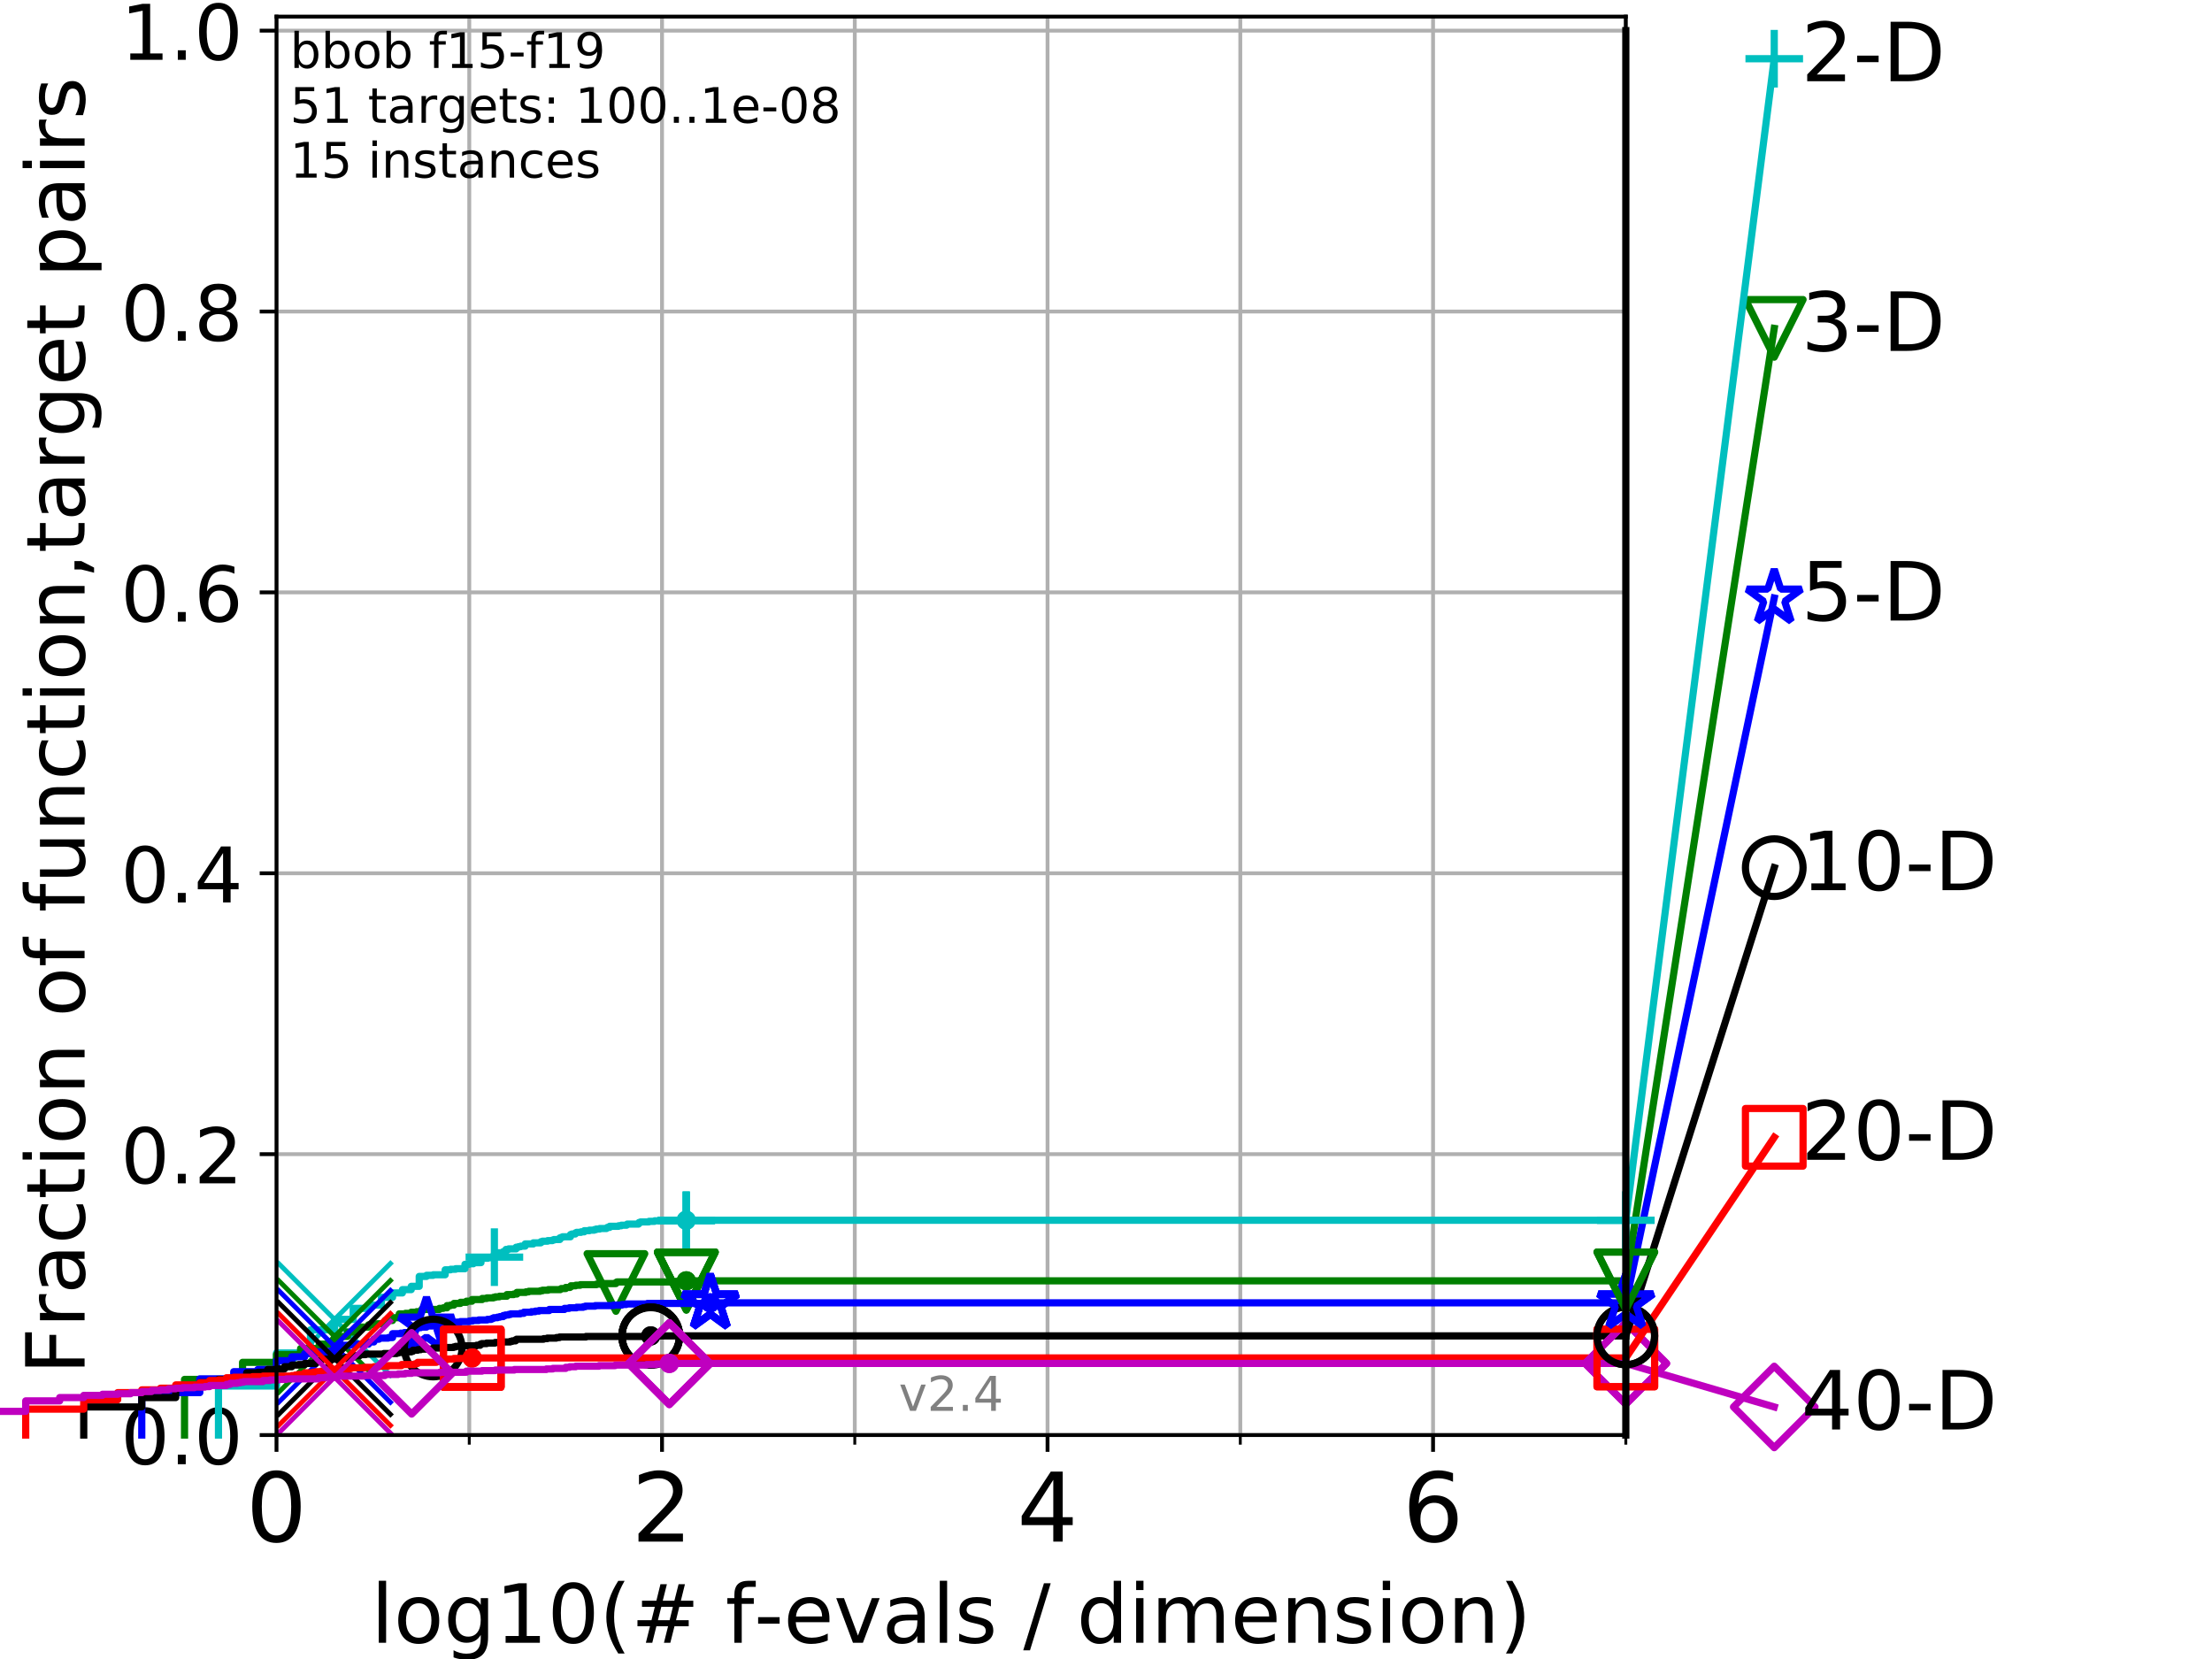 <?xml version="1.0" encoding="utf-8" standalone="no"?>
<!DOCTYPE svg PUBLIC "-//W3C//DTD SVG 1.1//EN"
  "http://www.w3.org/Graphics/SVG/1.1/DTD/svg11.dtd">
<!-- Created with matplotlib (https://matplotlib.org/) -->
<svg height="345.6pt" version="1.1" viewBox="0 0 460.8 345.6" width="460.8pt" xmlns="http://www.w3.org/2000/svg" xmlns:xlink="http://www.w3.org/1999/xlink">
 <defs>
  <style type="text/css">
*{stroke-linecap:butt;stroke-linejoin:round;}
  </style>
 </defs>
 <g id="figure_1">
  <g id="patch_1">
   <path d="M 0 345.6 
L 460.8 345.6 
L 460.8 0 
L 0 0 
z
" style="fill:#ffffff;"/>
  </g>
  <g id="axes_1">
   <g id="patch_2">
    <path d="M 57.6 298.944 
L 338.688 298.944 
L 338.688 3.456 
L 57.6 3.456 
z
" style="fill:#ffffff;"/>
   </g>
   <g id="matplotlib.axis_1">
    <g id="xtick_1">
     <g id="line2d_1">
      <path clip-path="url(#p22c55d9849)" d="M 57.6 298.944 
L 57.6 3.456 
" style="fill:none;stroke:#b0b0b0;stroke-linecap:square;stroke-width:0.8;"/>
     </g>
     <g id="line2d_2">
      <defs>
       <path d="M 0 0 
L 0 3.5 
" id="m1aa6282ee1" style="stroke:#000000;stroke-width:0.8;"/>
      </defs>
      <g>
       <use style="stroke:#000000;stroke-width:0.8;" x="57.6" xlink:href="#m1aa6282ee1" y="298.944"/>
      </g>
     </g>
     <g id="text_1">
      <!-- 0 -->
      <defs>
       <path d="M 31.781 66.406 
Q 24.172 66.406 20.328 58.906 
Q 16.5 51.422 16.5 36.375 
Q 16.5 21.391 20.328 13.891 
Q 24.172 6.391 31.781 6.391 
Q 39.453 6.391 43.281 13.891 
Q 47.125 21.391 47.125 36.375 
Q 47.125 51.422 43.281 58.906 
Q 39.453 66.406 31.781 66.406 
z
M 31.781 74.219 
Q 44.047 74.219 50.516 64.516 
Q 56.984 54.828 56.984 36.375 
Q 56.984 17.969 50.516 8.266 
Q 44.047 -1.422 31.781 -1.422 
Q 19.531 -1.422 13.062 8.266 
Q 6.594 17.969 6.594 36.375 
Q 6.594 54.828 13.062 64.516 
Q 19.531 74.219 31.781 74.219 
z
" id="DejaVuSans-48"/>
      </defs>
      <g transform="translate(51.237 321.141)scale(0.2 -0.2)">
       <use xlink:href="#DejaVuSans-48"/>
      </g>
     </g>
    </g>
    <g id="xtick_2">
     <g id="line2d_3">
      <path clip-path="url(#p22c55d9849)" d="M 137.911 298.944 
L 137.911 3.456 
" style="fill:none;stroke:#b0b0b0;stroke-linecap:square;stroke-width:0.8;"/>
     </g>
     <g id="line2d_4">
      <g>
       <use style="stroke:#000000;stroke-width:0.8;" x="137.911" xlink:href="#m1aa6282ee1" y="298.944"/>
      </g>
     </g>
     <g id="text_2">
      <!-- 2 -->
      <defs>
       <path d="M 19.188 8.297 
L 53.609 8.297 
L 53.609 0 
L 7.328 0 
L 7.328 8.297 
Q 12.938 14.109 22.625 23.891 
Q 32.328 33.688 34.812 36.531 
Q 39.547 41.844 41.422 45.531 
Q 43.312 49.219 43.312 52.781 
Q 43.312 58.594 39.234 62.25 
Q 35.156 65.922 28.609 65.922 
Q 23.969 65.922 18.812 64.312 
Q 13.672 62.703 7.812 59.422 
L 7.812 69.391 
Q 13.766 71.781 18.938 73 
Q 24.125 74.219 28.422 74.219 
Q 39.75 74.219 46.484 68.547 
Q 53.219 62.891 53.219 53.422 
Q 53.219 48.922 51.531 44.891 
Q 49.859 40.875 45.406 35.406 
Q 44.188 33.984 37.641 27.219 
Q 31.109 20.453 19.188 8.297 
z
" id="DejaVuSans-50"/>
      </defs>
      <g transform="translate(131.548 321.141)scale(0.2 -0.2)">
       <use xlink:href="#DejaVuSans-50"/>
      </g>
     </g>
    </g>
    <g id="xtick_3">
     <g id="line2d_5">
      <path clip-path="url(#p22c55d9849)" d="M 218.222 298.944 
L 218.222 3.456 
" style="fill:none;stroke:#b0b0b0;stroke-linecap:square;stroke-width:0.8;"/>
     </g>
     <g id="line2d_6">
      <g>
       <use style="stroke:#000000;stroke-width:0.8;" x="218.222" xlink:href="#m1aa6282ee1" y="298.944"/>
      </g>
     </g>
     <g id="text_3">
      <!-- 4 -->
      <defs>
       <path d="M 37.797 64.312 
L 12.891 25.391 
L 37.797 25.391 
z
M 35.203 72.906 
L 47.609 72.906 
L 47.609 25.391 
L 58.016 25.391 
L 58.016 17.188 
L 47.609 17.188 
L 47.609 0 
L 37.797 0 
L 37.797 17.188 
L 4.891 17.188 
L 4.891 26.703 
z
" id="DejaVuSans-52"/>
      </defs>
      <g transform="translate(211.859 321.141)scale(0.2 -0.2)">
       <use xlink:href="#DejaVuSans-52"/>
      </g>
     </g>
    </g>
    <g id="xtick_4">
     <g id="line2d_7">
      <path clip-path="url(#p22c55d9849)" d="M 298.533 298.944 
L 298.533 3.456 
" style="fill:none;stroke:#b0b0b0;stroke-linecap:square;stroke-width:0.8;"/>
     </g>
     <g id="line2d_8">
      <g>
       <use style="stroke:#000000;stroke-width:0.8;" x="298.533" xlink:href="#m1aa6282ee1" y="298.944"/>
      </g>
     </g>
     <g id="text_4">
      <!-- 6 -->
      <defs>
       <path d="M 33.016 40.375 
Q 26.375 40.375 22.484 35.828 
Q 18.609 31.297 18.609 23.391 
Q 18.609 15.531 22.484 10.953 
Q 26.375 6.391 33.016 6.391 
Q 39.656 6.391 43.531 10.953 
Q 47.406 15.531 47.406 23.391 
Q 47.406 31.297 43.531 35.828 
Q 39.656 40.375 33.016 40.375 
z
M 52.594 71.297 
L 52.594 62.312 
Q 48.875 64.062 45.094 64.984 
Q 41.312 65.922 37.594 65.922 
Q 27.828 65.922 22.672 59.328 
Q 17.531 52.734 16.797 39.406 
Q 19.672 43.656 24.016 45.922 
Q 28.375 48.188 33.594 48.188 
Q 44.578 48.188 50.953 41.516 
Q 57.328 34.859 57.328 23.391 
Q 57.328 12.156 50.688 5.359 
Q 44.047 -1.422 33.016 -1.422 
Q 20.359 -1.422 13.672 8.266 
Q 6.984 17.969 6.984 36.375 
Q 6.984 53.656 15.188 63.938 
Q 23.391 74.219 37.203 74.219 
Q 40.922 74.219 44.703 73.484 
Q 48.484 72.75 52.594 71.297 
z
" id="DejaVuSans-54"/>
      </defs>
      <g transform="translate(292.17 321.141)scale(0.2 -0.2)">
       <use xlink:href="#DejaVuSans-54"/>
      </g>
     </g>
    </g>
    <g id="xtick_5">
     <g id="line2d_9">
      <path clip-path="url(#p22c55d9849)" d="M 97.755 298.944 
L 97.755 3.456 
" style="fill:none;stroke:#b0b0b0;stroke-linecap:square;stroke-width:0.8;"/>
     </g>
     <g id="line2d_10">
      <defs>
       <path d="M 0 0 
L 0 2 
" id="mab8da07b33" style="stroke:#000000;stroke-width:0.6;"/>
      </defs>
      <g>
       <use style="stroke:#000000;stroke-width:0.6;" x="97.755" xlink:href="#mab8da07b33" y="298.944"/>
      </g>
     </g>
    </g>
    <g id="xtick_6">
     <g id="line2d_11">
      <path clip-path="url(#p22c55d9849)" d="M 178.066 298.944 
L 178.066 3.456 
" style="fill:none;stroke:#b0b0b0;stroke-linecap:square;stroke-width:0.8;"/>
     </g>
     <g id="line2d_12">
      <g>
       <use style="stroke:#000000;stroke-width:0.6;" x="178.066" xlink:href="#mab8da07b33" y="298.944"/>
      </g>
     </g>
    </g>
    <g id="xtick_7">
     <g id="line2d_13">
      <path clip-path="url(#p22c55d9849)" d="M 258.377 298.944 
L 258.377 3.456 
" style="fill:none;stroke:#b0b0b0;stroke-linecap:square;stroke-width:0.8;"/>
     </g>
     <g id="line2d_14">
      <g>
       <use style="stroke:#000000;stroke-width:0.6;" x="258.377" xlink:href="#mab8da07b33" y="298.944"/>
      </g>
     </g>
    </g>
    <g id="xtick_8">
     <g id="line2d_15">
      <path clip-path="url(#p22c55d9849)" d="M 338.688 298.944 
L 338.688 3.456 
" style="fill:none;stroke:#b0b0b0;stroke-linecap:square;stroke-width:0.8;"/>
     </g>
     <g id="line2d_16">
      <g>
       <use style="stroke:#000000;stroke-width:0.6;" x="338.688" xlink:href="#mab8da07b33" y="298.944"/>
      </g>
     </g>
    </g>
    <g id="text_5">
     <!-- log10(# f-evals / dimension) -->
     <defs>
      <path d="M 9.422 75.984 
L 18.406 75.984 
L 18.406 0 
L 9.422 0 
z
" id="DejaVuSans-108"/>
      <path d="M 30.609 48.391 
Q 23.391 48.391 19.188 42.75 
Q 14.984 37.109 14.984 27.297 
Q 14.984 17.484 19.156 11.844 
Q 23.344 6.203 30.609 6.203 
Q 37.797 6.203 41.984 11.859 
Q 46.188 17.531 46.188 27.297 
Q 46.188 37.016 41.984 42.703 
Q 37.797 48.391 30.609 48.391 
z
M 30.609 56 
Q 42.328 56 49.016 48.375 
Q 55.719 40.766 55.719 27.297 
Q 55.719 13.875 49.016 6.219 
Q 42.328 -1.422 30.609 -1.422 
Q 18.844 -1.422 12.172 6.219 
Q 5.516 13.875 5.516 27.297 
Q 5.516 40.766 12.172 48.375 
Q 18.844 56 30.609 56 
z
" id="DejaVuSans-111"/>
      <path d="M 45.406 27.984 
Q 45.406 37.75 41.375 43.109 
Q 37.359 48.484 30.078 48.484 
Q 22.859 48.484 18.828 43.109 
Q 14.797 37.75 14.797 27.984 
Q 14.797 18.266 18.828 12.891 
Q 22.859 7.516 30.078 7.516 
Q 37.359 7.516 41.375 12.891 
Q 45.406 18.266 45.406 27.984 
z
M 54.391 6.781 
Q 54.391 -7.172 48.188 -13.984 
Q 42 -20.797 29.203 -20.797 
Q 24.469 -20.797 20.266 -20.094 
Q 16.062 -19.391 12.109 -17.922 
L 12.109 -9.188 
Q 16.062 -11.328 19.922 -12.344 
Q 23.781 -13.375 27.781 -13.375 
Q 36.625 -13.375 41.016 -8.766 
Q 45.406 -4.156 45.406 5.172 
L 45.406 9.625 
Q 42.625 4.781 38.281 2.391 
Q 33.938 0 27.875 0 
Q 17.828 0 11.672 7.656 
Q 5.516 15.328 5.516 27.984 
Q 5.516 40.672 11.672 48.328 
Q 17.828 56 27.875 56 
Q 33.938 56 38.281 53.609 
Q 42.625 51.219 45.406 46.391 
L 45.406 54.688 
L 54.391 54.688 
z
" id="DejaVuSans-103"/>
      <path d="M 12.406 8.297 
L 28.516 8.297 
L 28.516 63.922 
L 10.984 60.406 
L 10.984 69.391 
L 28.422 72.906 
L 38.281 72.906 
L 38.281 8.297 
L 54.391 8.297 
L 54.391 0 
L 12.406 0 
z
" id="DejaVuSans-49"/>
      <path d="M 31 75.875 
Q 24.469 64.656 21.281 53.656 
Q 18.109 42.672 18.109 31.391 
Q 18.109 20.125 21.312 9.062 
Q 24.516 -2 31 -13.188 
L 23.188 -13.188 
Q 15.875 -1.703 12.234 9.375 
Q 8.594 20.453 8.594 31.391 
Q 8.594 42.281 12.203 53.312 
Q 15.828 64.359 23.188 75.875 
z
" id="DejaVuSans-40"/>
      <path d="M 51.125 44 
L 36.922 44 
L 32.812 27.688 
L 47.125 27.688 
z
M 43.797 71.781 
L 38.719 51.516 
L 52.984 51.516 
L 58.109 71.781 
L 65.922 71.781 
L 60.891 51.516 
L 76.125 51.516 
L 76.125 44 
L 58.984 44 
L 54.984 27.688 
L 70.516 27.688 
L 70.516 20.219 
L 53.078 20.219 
L 48 0 
L 40.188 0 
L 45.219 20.219 
L 30.906 20.219 
L 25.875 0 
L 18.016 0 
L 23.094 20.219 
L 7.719 20.219 
L 7.719 27.688 
L 24.906 27.688 
L 29 44 
L 13.281 44 
L 13.281 51.516 
L 30.906 51.516 
L 35.891 71.781 
z
" id="DejaVuSans-35"/>
      <path id="DejaVuSans-32"/>
      <path d="M 37.109 75.984 
L 37.109 68.5 
L 28.516 68.5 
Q 23.688 68.5 21.797 66.547 
Q 19.922 64.594 19.922 59.516 
L 19.922 54.688 
L 34.719 54.688 
L 34.719 47.703 
L 19.922 47.703 
L 19.922 0 
L 10.891 0 
L 10.891 47.703 
L 2.297 47.703 
L 2.297 54.688 
L 10.891 54.688 
L 10.891 58.5 
Q 10.891 67.625 15.141 71.797 
Q 19.391 75.984 28.609 75.984 
z
" id="DejaVuSans-102"/>
      <path d="M 4.891 31.391 
L 31.203 31.391 
L 31.203 23.391 
L 4.891 23.391 
z
" id="DejaVuSans-45"/>
      <path d="M 56.203 29.594 
L 56.203 25.203 
L 14.891 25.203 
Q 15.484 15.922 20.484 11.062 
Q 25.484 6.203 34.422 6.203 
Q 39.594 6.203 44.453 7.469 
Q 49.312 8.734 54.109 11.281 
L 54.109 2.781 
Q 49.266 0.734 44.188 -0.344 
Q 39.109 -1.422 33.891 -1.422 
Q 20.797 -1.422 13.156 6.188 
Q 5.516 13.812 5.516 26.812 
Q 5.516 40.234 12.766 48.109 
Q 20.016 56 32.328 56 
Q 43.359 56 49.781 48.891 
Q 56.203 41.797 56.203 29.594 
z
M 47.219 32.234 
Q 47.125 39.594 43.094 43.984 
Q 39.062 48.391 32.422 48.391 
Q 24.906 48.391 20.391 44.141 
Q 15.875 39.891 15.188 32.172 
z
" id="DejaVuSans-101"/>
      <path d="M 2.984 54.688 
L 12.5 54.688 
L 29.594 8.797 
L 46.688 54.688 
L 56.203 54.688 
L 35.688 0 
L 23.484 0 
z
" id="DejaVuSans-118"/>
      <path d="M 34.281 27.484 
Q 23.391 27.484 19.188 25 
Q 14.984 22.516 14.984 16.5 
Q 14.984 11.719 18.141 8.906 
Q 21.297 6.109 26.703 6.109 
Q 34.188 6.109 38.703 11.406 
Q 43.219 16.703 43.219 25.484 
L 43.219 27.484 
z
M 52.203 31.203 
L 52.203 0 
L 43.219 0 
L 43.219 8.297 
Q 40.141 3.328 35.547 0.953 
Q 30.953 -1.422 24.312 -1.422 
Q 15.922 -1.422 10.953 3.297 
Q 6 8.016 6 15.922 
Q 6 25.141 12.172 29.828 
Q 18.359 34.516 30.609 34.516 
L 43.219 34.516 
L 43.219 35.406 
Q 43.219 41.609 39.141 45 
Q 35.062 48.391 27.688 48.391 
Q 23 48.391 18.547 47.266 
Q 14.109 46.141 10.016 43.891 
L 10.016 52.203 
Q 14.938 54.109 19.578 55.047 
Q 24.219 56 28.609 56 
Q 40.484 56 46.344 49.844 
Q 52.203 43.703 52.203 31.203 
z
" id="DejaVuSans-97"/>
      <path d="M 44.281 53.078 
L 44.281 44.578 
Q 40.484 46.531 36.375 47.5 
Q 32.281 48.484 27.875 48.484 
Q 21.188 48.484 17.844 46.438 
Q 14.5 44.391 14.5 40.281 
Q 14.5 37.156 16.891 35.375 
Q 19.281 33.594 26.516 31.984 
L 29.594 31.297 
Q 39.156 29.25 43.188 25.516 
Q 47.219 21.781 47.219 15.094 
Q 47.219 7.469 41.188 3.016 
Q 35.156 -1.422 24.609 -1.422 
Q 20.219 -1.422 15.453 -0.562 
Q 10.688 0.297 5.422 2 
L 5.422 11.281 
Q 10.406 8.688 15.234 7.391 
Q 20.062 6.109 24.812 6.109 
Q 31.156 6.109 34.562 8.281 
Q 37.984 10.453 37.984 14.406 
Q 37.984 18.062 35.516 20.016 
Q 33.062 21.969 24.703 23.781 
L 21.578 24.516 
Q 13.234 26.266 9.516 29.906 
Q 5.812 33.547 5.812 39.891 
Q 5.812 47.609 11.281 51.797 
Q 16.75 56 26.812 56 
Q 31.781 56 36.172 55.266 
Q 40.578 54.547 44.281 53.078 
z
" id="DejaVuSans-115"/>
      <path d="M 25.391 72.906 
L 33.688 72.906 
L 8.297 -9.281 
L 0 -9.281 
z
" id="DejaVuSans-47"/>
      <path d="M 45.406 46.391 
L 45.406 75.984 
L 54.391 75.984 
L 54.391 0 
L 45.406 0 
L 45.406 8.203 
Q 42.578 3.328 38.25 0.953 
Q 33.938 -1.422 27.875 -1.422 
Q 17.969 -1.422 11.734 6.484 
Q 5.516 14.406 5.516 27.297 
Q 5.516 40.188 11.734 48.094 
Q 17.969 56 27.875 56 
Q 33.938 56 38.25 53.625 
Q 42.578 51.266 45.406 46.391 
z
M 14.797 27.297 
Q 14.797 17.391 18.875 11.75 
Q 22.953 6.109 30.078 6.109 
Q 37.203 6.109 41.297 11.75 
Q 45.406 17.391 45.406 27.297 
Q 45.406 37.203 41.297 42.844 
Q 37.203 48.484 30.078 48.484 
Q 22.953 48.484 18.875 42.844 
Q 14.797 37.203 14.797 27.297 
z
" id="DejaVuSans-100"/>
      <path d="M 9.422 54.688 
L 18.406 54.688 
L 18.406 0 
L 9.422 0 
z
M 9.422 75.984 
L 18.406 75.984 
L 18.406 64.594 
L 9.422 64.594 
z
" id="DejaVuSans-105"/>
      <path d="M 52 44.188 
Q 55.375 50.25 60.062 53.125 
Q 64.75 56 71.094 56 
Q 79.641 56 84.281 50.016 
Q 88.922 44.047 88.922 33.016 
L 88.922 0 
L 79.891 0 
L 79.891 32.719 
Q 79.891 40.578 77.094 44.375 
Q 74.312 48.188 68.609 48.188 
Q 61.625 48.188 57.562 43.547 
Q 53.516 38.922 53.516 30.906 
L 53.516 0 
L 44.484 0 
L 44.484 32.719 
Q 44.484 40.625 41.703 44.406 
Q 38.922 48.188 33.109 48.188 
Q 26.219 48.188 22.156 43.531 
Q 18.109 38.875 18.109 30.906 
L 18.109 0 
L 9.078 0 
L 9.078 54.688 
L 18.109 54.688 
L 18.109 46.188 
Q 21.188 51.219 25.484 53.609 
Q 29.781 56 35.688 56 
Q 41.656 56 45.828 52.969 
Q 50 49.953 52 44.188 
z
" id="DejaVuSans-109"/>
      <path d="M 54.891 33.016 
L 54.891 0 
L 45.906 0 
L 45.906 32.719 
Q 45.906 40.484 42.875 44.328 
Q 39.844 48.188 33.797 48.188 
Q 26.516 48.188 22.312 43.547 
Q 18.109 38.922 18.109 30.906 
L 18.109 0 
L 9.078 0 
L 9.078 54.688 
L 18.109 54.688 
L 18.109 46.188 
Q 21.344 51.125 25.703 53.562 
Q 30.078 56 35.797 56 
Q 45.219 56 50.047 50.172 
Q 54.891 44.344 54.891 33.016 
z
" id="DejaVuSans-110"/>
      <path d="M 8.016 75.875 
L 15.828 75.875 
Q 23.141 64.359 26.781 53.312 
Q 30.422 42.281 30.422 31.391 
Q 30.422 20.453 26.781 9.375 
Q 23.141 -1.703 15.828 -13.188 
L 8.016 -13.188 
Q 14.5 -2 17.703 9.062 
Q 20.906 20.125 20.906 31.391 
Q 20.906 42.672 17.703 53.656 
Q 14.5 64.656 8.016 75.875 
z
" id="DejaVuSans-41"/>
     </defs>
     <g transform="translate(77.303 342.218)scale(0.17 -0.17)">
      <use xlink:href="#DejaVuSans-108"/>
      <use x="27.783" xlink:href="#DejaVuSans-111"/>
      <use x="88.965" xlink:href="#DejaVuSans-103"/>
      <use x="152.441" xlink:href="#DejaVuSans-49"/>
      <use x="216.064" xlink:href="#DejaVuSans-48"/>
      <use x="279.688" xlink:href="#DejaVuSans-40"/>
      <use x="318.701" xlink:href="#DejaVuSans-35"/>
      <use x="402.49" xlink:href="#DejaVuSans-32"/>
      <use x="434.277" xlink:href="#DejaVuSans-102"/>
      <use x="469.404" xlink:href="#DejaVuSans-45"/>
      <use x="505.488" xlink:href="#DejaVuSans-101"/>
      <use x="567.012" xlink:href="#DejaVuSans-118"/>
      <use x="626.191" xlink:href="#DejaVuSans-97"/>
      <use x="687.471" xlink:href="#DejaVuSans-108"/>
      <use x="715.254" xlink:href="#DejaVuSans-115"/>
      <use x="767.354" xlink:href="#DejaVuSans-32"/>
      <use x="799.141" xlink:href="#DejaVuSans-47"/>
      <use x="832.832" xlink:href="#DejaVuSans-32"/>
      <use x="864.619" xlink:href="#DejaVuSans-100"/>
      <use x="928.096" xlink:href="#DejaVuSans-105"/>
      <use x="955.879" xlink:href="#DejaVuSans-109"/>
      <use x="1053.291" xlink:href="#DejaVuSans-101"/>
      <use x="1114.814" xlink:href="#DejaVuSans-110"/>
      <use x="1178.193" xlink:href="#DejaVuSans-115"/>
      <use x="1230.293" xlink:href="#DejaVuSans-105"/>
      <use x="1258.076" xlink:href="#DejaVuSans-111"/>
      <use x="1319.258" xlink:href="#DejaVuSans-110"/>
      <use x="1382.637" xlink:href="#DejaVuSans-41"/>
     </g>
    </g>
   </g>
   <g id="matplotlib.axis_2">
    <g id="ytick_1">
     <g id="line2d_17">
      <path clip-path="url(#p22c55d9849)" d="M 57.6 298.944 
L 338.688 298.944 
" style="fill:none;stroke:#b0b0b0;stroke-linecap:square;stroke-width:0.8;"/>
     </g>
     <g id="line2d_18">
      <defs>
       <path d="M 0 0 
L -3.5 0 
" id="m8d53973b9d" style="stroke:#000000;stroke-width:0.8;"/>
      </defs>
      <g>
       <use style="stroke:#000000;stroke-width:0.8;" x="57.6" xlink:href="#m8d53973b9d" y="298.944"/>
      </g>
     </g>
     <g id="text_6">
      <!-- 0.0 -->
      <defs>
       <path d="M 10.688 12.406 
L 21 12.406 
L 21 0 
L 10.688 0 
z
" id="DejaVuSans-46"/>
      </defs>
      <g transform="translate(25.155 305.023)scale(0.16 -0.16)">
       <use xlink:href="#DejaVuSans-48"/>
       <use x="63.623" xlink:href="#DejaVuSans-46"/>
       <use x="95.41" xlink:href="#DejaVuSans-48"/>
      </g>
     </g>
    </g>
    <g id="ytick_2">
     <g id="line2d_19">
      <path clip-path="url(#p22c55d9849)" d="M 57.6 240.432 
L 338.688 240.432 
" style="fill:none;stroke:#b0b0b0;stroke-linecap:square;stroke-width:0.8;"/>
     </g>
     <g id="line2d_20">
      <g>
       <use style="stroke:#000000;stroke-width:0.8;" x="57.6" xlink:href="#m8d53973b9d" y="240.432"/>
      </g>
     </g>
     <g id="text_7">
      <!-- 0.2 -->
      <g transform="translate(25.155 246.51)scale(0.16 -0.16)">
       <use xlink:href="#DejaVuSans-48"/>
       <use x="63.623" xlink:href="#DejaVuSans-46"/>
       <use x="95.41" xlink:href="#DejaVuSans-50"/>
      </g>
     </g>
    </g>
    <g id="ytick_3">
     <g id="line2d_21">
      <path clip-path="url(#p22c55d9849)" d="M 57.6 181.919 
L 338.688 181.919 
" style="fill:none;stroke:#b0b0b0;stroke-linecap:square;stroke-width:0.8;"/>
     </g>
     <g id="line2d_22">
      <g>
       <use style="stroke:#000000;stroke-width:0.8;" x="57.6" xlink:href="#m8d53973b9d" y="181.919"/>
      </g>
     </g>
     <g id="text_8">
      <!-- 0.4 -->
      <g transform="translate(25.155 187.998)scale(0.16 -0.16)">
       <use xlink:href="#DejaVuSans-48"/>
       <use x="63.623" xlink:href="#DejaVuSans-46"/>
       <use x="95.41" xlink:href="#DejaVuSans-52"/>
      </g>
     </g>
    </g>
    <g id="ytick_4">
     <g id="line2d_23">
      <path clip-path="url(#p22c55d9849)" d="M 57.6 123.407 
L 338.688 123.407 
" style="fill:none;stroke:#b0b0b0;stroke-linecap:square;stroke-width:0.8;"/>
     </g>
     <g id="line2d_24">
      <g>
       <use style="stroke:#000000;stroke-width:0.8;" x="57.6" xlink:href="#m8d53973b9d" y="123.407"/>
      </g>
     </g>
     <g id="text_9">
      <!-- 0.6 -->
      <g transform="translate(25.155 129.485)scale(0.16 -0.16)">
       <use xlink:href="#DejaVuSans-48"/>
       <use x="63.623" xlink:href="#DejaVuSans-46"/>
       <use x="95.41" xlink:href="#DejaVuSans-54"/>
      </g>
     </g>
    </g>
    <g id="ytick_5">
     <g id="line2d_25">
      <path clip-path="url(#p22c55d9849)" d="M 57.6 64.894 
L 338.688 64.894 
" style="fill:none;stroke:#b0b0b0;stroke-linecap:square;stroke-width:0.8;"/>
     </g>
     <g id="line2d_26">
      <g>
       <use style="stroke:#000000;stroke-width:0.8;" x="57.6" xlink:href="#m8d53973b9d" y="64.894"/>
      </g>
     </g>
     <g id="text_10">
      <!-- 0.8 -->
      <defs>
       <path d="M 31.781 34.625 
Q 24.75 34.625 20.719 30.859 
Q 16.703 27.094 16.703 20.516 
Q 16.703 13.922 20.719 10.156 
Q 24.75 6.391 31.781 6.391 
Q 38.812 6.391 42.859 10.172 
Q 46.922 13.969 46.922 20.516 
Q 46.922 27.094 42.891 30.859 
Q 38.875 34.625 31.781 34.625 
z
M 21.922 38.812 
Q 15.578 40.375 12.031 44.719 
Q 8.5 49.078 8.5 55.328 
Q 8.5 64.062 14.719 69.141 
Q 20.953 74.219 31.781 74.219 
Q 42.672 74.219 48.875 69.141 
Q 55.078 64.062 55.078 55.328 
Q 55.078 49.078 51.531 44.719 
Q 48 40.375 41.703 38.812 
Q 48.828 37.156 52.797 32.312 
Q 56.781 27.484 56.781 20.516 
Q 56.781 9.906 50.312 4.234 
Q 43.844 -1.422 31.781 -1.422 
Q 19.734 -1.422 13.25 4.234 
Q 6.781 9.906 6.781 20.516 
Q 6.781 27.484 10.781 32.312 
Q 14.797 37.156 21.922 38.812 
z
M 18.312 54.391 
Q 18.312 48.734 21.844 45.562 
Q 25.391 42.391 31.781 42.391 
Q 38.141 42.391 41.719 45.562 
Q 45.312 48.734 45.312 54.391 
Q 45.312 60.062 41.719 63.234 
Q 38.141 66.406 31.781 66.406 
Q 25.391 66.406 21.844 63.234 
Q 18.312 60.062 18.312 54.391 
z
" id="DejaVuSans-56"/>
      </defs>
      <g transform="translate(25.155 70.973)scale(0.16 -0.16)">
       <use xlink:href="#DejaVuSans-48"/>
       <use x="63.623" xlink:href="#DejaVuSans-46"/>
       <use x="95.41" xlink:href="#DejaVuSans-56"/>
      </g>
     </g>
    </g>
    <g id="ytick_6">
     <g id="line2d_27">
      <path clip-path="url(#p22c55d9849)" d="M 57.6 6.382 
L 338.688 6.382 
" style="fill:none;stroke:#b0b0b0;stroke-linecap:square;stroke-width:0.8;"/>
     </g>
     <g id="line2d_28">
      <g>
       <use style="stroke:#000000;stroke-width:0.8;" x="57.6" xlink:href="#m8d53973b9d" y="6.382"/>
      </g>
     </g>
     <g id="text_11">
      <!-- 1.0 -->
      <g transform="translate(25.155 12.46)scale(0.16 -0.16)">
       <use xlink:href="#DejaVuSans-49"/>
       <use x="63.623" xlink:href="#DejaVuSans-46"/>
       <use x="95.41" xlink:href="#DejaVuSans-48"/>
      </g>
     </g>
    </g>
    <g id="text_12">
     <!-- Fraction of function,target pairs -->
     <defs>
      <path d="M 9.812 72.906 
L 51.703 72.906 
L 51.703 64.594 
L 19.672 64.594 
L 19.672 43.109 
L 48.578 43.109 
L 48.578 34.812 
L 19.672 34.812 
L 19.672 0 
L 9.812 0 
z
" id="DejaVuSans-70"/>
      <path d="M 41.109 46.297 
Q 39.594 47.172 37.812 47.578 
Q 36.031 48 33.891 48 
Q 26.266 48 22.188 43.047 
Q 18.109 38.094 18.109 28.812 
L 18.109 0 
L 9.078 0 
L 9.078 54.688 
L 18.109 54.688 
L 18.109 46.188 
Q 20.953 51.172 25.484 53.578 
Q 30.031 56 36.531 56 
Q 37.453 56 38.578 55.875 
Q 39.703 55.766 41.062 55.516 
z
" id="DejaVuSans-114"/>
      <path d="M 48.781 52.594 
L 48.781 44.188 
Q 44.969 46.297 41.141 47.344 
Q 37.312 48.391 33.406 48.391 
Q 24.656 48.391 19.812 42.844 
Q 14.984 37.312 14.984 27.297 
Q 14.984 17.281 19.812 11.734 
Q 24.656 6.203 33.406 6.203 
Q 37.312 6.203 41.141 7.25 
Q 44.969 8.297 48.781 10.406 
L 48.781 2.094 
Q 45.016 0.344 40.984 -0.531 
Q 36.969 -1.422 32.422 -1.422 
Q 20.062 -1.422 12.781 6.344 
Q 5.516 14.109 5.516 27.297 
Q 5.516 40.672 12.859 48.328 
Q 20.219 56 33.016 56 
Q 37.156 56 41.109 55.141 
Q 45.062 54.297 48.781 52.594 
z
" id="DejaVuSans-99"/>
      <path d="M 18.312 70.219 
L 18.312 54.688 
L 36.812 54.688 
L 36.812 47.703 
L 18.312 47.703 
L 18.312 18.016 
Q 18.312 11.328 20.141 9.422 
Q 21.969 7.516 27.594 7.516 
L 36.812 7.516 
L 36.812 0 
L 27.594 0 
Q 17.188 0 13.234 3.875 
Q 9.281 7.766 9.281 18.016 
L 9.281 47.703 
L 2.688 47.703 
L 2.688 54.688 
L 9.281 54.688 
L 9.281 70.219 
z
" id="DejaVuSans-116"/>
      <path d="M 8.5 21.578 
L 8.5 54.688 
L 17.484 54.688 
L 17.484 21.922 
Q 17.484 14.156 20.5 10.266 
Q 23.531 6.391 29.594 6.391 
Q 36.859 6.391 41.078 11.031 
Q 45.312 15.672 45.312 23.688 
L 45.312 54.688 
L 54.297 54.688 
L 54.297 0 
L 45.312 0 
L 45.312 8.406 
Q 42.047 3.422 37.719 1 
Q 33.406 -1.422 27.688 -1.422 
Q 18.266 -1.422 13.375 4.438 
Q 8.5 10.297 8.5 21.578 
z
M 31.109 56 
z
" id="DejaVuSans-117"/>
      <path d="M 11.719 12.406 
L 22.016 12.406 
L 22.016 4 
L 14.016 -11.625 
L 7.719 -11.625 
L 11.719 4 
z
" id="DejaVuSans-44"/>
      <path d="M 18.109 8.203 
L 18.109 -20.797 
L 9.078 -20.797 
L 9.078 54.688 
L 18.109 54.688 
L 18.109 46.391 
Q 20.953 51.266 25.266 53.625 
Q 29.594 56 35.594 56 
Q 45.562 56 51.781 48.094 
Q 58.016 40.188 58.016 27.297 
Q 58.016 14.406 51.781 6.484 
Q 45.562 -1.422 35.594 -1.422 
Q 29.594 -1.422 25.266 0.953 
Q 20.953 3.328 18.109 8.203 
z
M 48.688 27.297 
Q 48.688 37.203 44.609 42.844 
Q 40.531 48.484 33.406 48.484 
Q 26.266 48.484 22.188 42.844 
Q 18.109 37.203 18.109 27.297 
Q 18.109 17.391 22.188 11.75 
Q 26.266 6.109 33.406 6.109 
Q 40.531 6.109 44.609 11.75 
Q 48.688 17.391 48.688 27.297 
z
" id="DejaVuSans-112"/>
     </defs>
     <g transform="translate(17.62 286.339)rotate(-90)scale(0.17 -0.17)">
      <use xlink:href="#DejaVuSans-70"/>
      <use x="57.41" xlink:href="#DejaVuSans-114"/>
      <use x="98.523" xlink:href="#DejaVuSans-97"/>
      <use x="159.803" xlink:href="#DejaVuSans-99"/>
      <use x="214.783" xlink:href="#DejaVuSans-116"/>
      <use x="253.992" xlink:href="#DejaVuSans-105"/>
      <use x="281.775" xlink:href="#DejaVuSans-111"/>
      <use x="342.957" xlink:href="#DejaVuSans-110"/>
      <use x="406.336" xlink:href="#DejaVuSans-32"/>
      <use x="438.123" xlink:href="#DejaVuSans-111"/>
      <use x="499.305" xlink:href="#DejaVuSans-102"/>
      <use x="534.51" xlink:href="#DejaVuSans-32"/>
      <use x="566.297" xlink:href="#DejaVuSans-102"/>
      <use x="601.502" xlink:href="#DejaVuSans-117"/>
      <use x="664.881" xlink:href="#DejaVuSans-110"/>
      <use x="728.26" xlink:href="#DejaVuSans-99"/>
      <use x="783.24" xlink:href="#DejaVuSans-116"/>
      <use x="822.449" xlink:href="#DejaVuSans-105"/>
      <use x="850.232" xlink:href="#DejaVuSans-111"/>
      <use x="911.414" xlink:href="#DejaVuSans-110"/>
      <use x="974.793" xlink:href="#DejaVuSans-44"/>
      <use x="1006.58" xlink:href="#DejaVuSans-116"/>
      <use x="1045.789" xlink:href="#DejaVuSans-97"/>
      <use x="1107.068" xlink:href="#DejaVuSans-114"/>
      <use x="1148.166" xlink:href="#DejaVuSans-103"/>
      <use x="1211.643" xlink:href="#DejaVuSans-101"/>
      <use x="1273.166" xlink:href="#DejaVuSans-116"/>
      <use x="1312.375" xlink:href="#DejaVuSans-32"/>
      <use x="1344.162" xlink:href="#DejaVuSans-112"/>
      <use x="1407.639" xlink:href="#DejaVuSans-97"/>
      <use x="1468.918" xlink:href="#DejaVuSans-105"/>
      <use x="1496.701" xlink:href="#DejaVuSans-114"/>
      <use x="1537.814" xlink:href="#DejaVuSans-115"/>
     </g>
    </g>
   </g>
   <g id="line2d_29">
    <defs>
     <path d="M 0 1.5 
C 0.398 1.5 0.779 1.342 1.061 1.061 
C 1.342 0.779 1.5 0.398 1.5 0 
C 1.5 -0.398 1.342 -0.779 1.061 -1.061 
C 0.779 -1.342 0.398 -1.5 0 -1.5 
C -0.398 -1.5 -0.779 -1.342 -1.061 -1.061 
C -1.342 -0.779 -1.5 -0.398 -1.5 0 
C -1.5 0.398 -1.342 0.779 -1.061 1.061 
C -0.779 1.342 -0.398 1.5 0 1.5 
z
" id="m1f229247a4" style="stroke:#00bfbf;"/>
    </defs>
    <g>
     <use style="fill:#00bfbf;stroke:#00bfbf;" x="142.95" xlink:href="#m1f229247a4" y="254.199"/>
     <use style="fill:#00bfbf;stroke:#00bfbf;" x="142.95" xlink:href="#m1f229247a4" y="254.199"/>
    </g>
   </g>
   <g id="line2d_30">
    <path d="M 45.512 298.944 
L 45.512 288.733 
L 57.6 288.733 
L 57.6 281.849 
L 64.671 281.849 
L 64.671 277.031 
L 69.688 277.031 
L 69.688 274.851 
L 73.579 274.851 
L 73.579 272.556 
L 76.759 272.556 
L 76.759 271.868 
L 79.447 271.868 
L 79.447 270.261 
L 81.776 270.261 
L 81.776 269.344 
L 83.83 269.344 
L 83.83 268.655 
L 85.667 268.655 
L 85.667 267.967 
L 87.33 267.967 
L 87.33 265.902 
L 88.847 265.902 
L 88.847 265.672 
L 90.243 265.672 
L 90.243 265.557 
L 92.738 265.557 
L 92.738 264.525 
L 93.864 264.525 
L 93.864 264.41 
L 94.921 264.41 
L 94.921 264.295 
L 96.861 264.295 
L 96.861 263.378 
L 97.755 263.378 
L 97.755 263.263 
L 98.606 263.263 
L 98.606 263.033 
L 100.193 263.033 
L 100.193 262.116 
L 101.647 262.116 
L 101.647 262.001 
L 102.331 262.001 
L 102.331 261.886 
L 102.989 261.886 
L 102.989 261.198 
L 103.623 261.198 
L 103.623 260.968 
L 104.826 260.968 
L 104.826 260.739 
L 105.398 260.739 
L 105.398 260.28 
L 105.952 260.28 
L 105.952 260.165 
L 107.515 260.165 
L 107.515 259.821 
L 108.006 259.821 
L 108.006 259.706 
L 108.484 259.706 
L 108.484 259.591 
L 109.402 259.591 
L 109.402 259.133 
L 111.105 259.133 
L 111.105 258.903 
L 112.656 258.903 
L 112.656 258.674 
L 113.023 258.674 
L 113.023 258.559 
L 114.08 258.559 
L 114.08 258.444 
L 115.077 258.444 
L 115.077 258.329 
L 115.397 258.329 
L 115.397 258.215 
L 116.621 258.215 
L 116.621 257.871 
L 116.914 257.871 
L 116.914 257.756 
L 117.203 257.756 
L 117.203 257.641 
L 118.839 257.641 
L 118.839 257.182 
L 119.097 257.182 
L 119.097 257.067 
L 119.85 257.067 
L 119.85 256.838 
L 120.094 256.838 
L 120.094 256.723 
L 121.037 256.723 
L 121.037 256.609 
L 121.712 256.609 
L 121.712 256.379 
L 122.782 256.379 
L 122.782 256.264 
L 123.791 256.264 
L 123.791 256.15 
L 124.178 256.15 
L 124.178 256.035 
L 124.928 256.035 
L 124.928 255.92 
L 126.338 255.92 
L 126.338 255.805 
L 126.507 255.805 
L 126.507 255.691 
L 127.003 255.691 
L 127.003 255.461 
L 128.856 255.461 
L 128.856 255.346 
L 129.433 255.346 
L 129.433 255.232 
L 130.532 255.232 
L 130.532 255.117 
L 130.665 255.117 
L 130.665 255.002 
L 133.01 255.002 
L 133.01 254.773 
L 133.125 254.773 
L 133.125 254.658 
L 133.466 254.658 
L 133.466 254.543 
L 135.179 254.543 
L 135.179 254.429 
L 136.362 254.429 
L 136.362 254.314 
L 142.95 254.314 
L 142.95 254.199 
L 338.688 254.199 
" style="fill:none;stroke:#00bfbf;stroke-linecap:square;stroke-width:1.5;"/>
   </g>
   <g id="line2d_31">
    <defs>
     <path d="M -6 0 
L 6 0 
M 0 6 
L 0 -6 
" id="m1b990ecbca" style="stroke:#00bfbf;stroke-width:1.5;"/>
    </defs>
    <g>
     <use style="fill-opacity:0;stroke:#00bfbf;stroke-width:1.5;" x="102.989" xlink:href="#m1b990ecbca" y="261.886"/>
     <use style="fill-opacity:0;stroke:#00bfbf;stroke-width:1.5;" x="142.95" xlink:href="#m1b990ecbca" y="254.314"/>
     <use style="fill-opacity:0;stroke:#00bfbf;stroke-width:1.5;" x="142.95" xlink:href="#m1b990ecbca" y="254.199"/>
     <use style="fill-opacity:0;stroke:#00bfbf;stroke-width:1.5;" x="142.95" xlink:href="#m1b990ecbca" y="254.199"/>
     <use style="fill-opacity:0;stroke:#00bfbf;stroke-width:1.5;" x="338.688" xlink:href="#m1b990ecbca" y="254.199"/>
    </g>
   </g>
   <g id="line2d_32">
    <path style="fill:none;stroke:#00bfbf;stroke-linecap:square;stroke-width:1.5;"/>
    <g/>
   </g>
   <g id="line2d_33">
    <path clip-path="url(#p22c55d9849)" d="M 69.688 274.851 
" style="fill:none;stroke:#00bfbf;stroke-linecap:square;stroke-width:1.5;"/>
    <defs>
     <path d="M -12 12 
L 12 -12 
M -12 -12 
L 12 12 
" id="m9cb4dc696d" style="stroke:#00bfbf;"/>
    </defs>
    <g clip-path="url(#p22c55d9849)">
     <use style="fill:#00bfbf;stroke:#00bfbf;" x="69.688" xlink:href="#m9cb4dc696d" y="274.851"/>
    </g>
   </g>
   <g id="line2d_34">
    <defs>
     <path d="M 0 1.5 
C 0.398 1.5 0.779 1.342 1.061 1.061 
C 1.342 0.779 1.5 0.398 1.5 0 
C 1.5 -0.398 1.342 -0.779 1.061 -1.061 
C 0.779 -1.342 0.398 -1.5 0 -1.5 
C -0.398 -1.5 -0.779 -1.342 -1.061 -1.061 
C -1.342 -0.779 -1.5 -0.398 -1.5 0 
C -1.5 0.398 -1.342 0.779 -1.061 1.061 
C -0.779 1.342 -0.398 1.5 0 1.5 
z
" id="m7a31f395e8" style="stroke:#008000;"/>
    </defs>
    <g>
     <use style="fill:#008000;stroke:#008000;" x="142.971" xlink:href="#m7a31f395e8" y="266.82"/>
     <use style="fill:#008000;stroke:#008000;" x="142.971" xlink:href="#m7a31f395e8" y="266.82"/>
    </g>
   </g>
   <g id="line2d_35">
    <path d="M 38.441 298.944 
L 38.441 287.356 
L 50.529 287.356 
L 50.529 283.8 
L 57.6 283.8 
L 57.6 282.193 
L 62.617 282.193 
L 62.617 280.931 
L 66.508 280.931 
L 66.508 280.013 
L 69.688 280.013 
L 69.688 278.407 
L 72.376 278.407 
L 72.376 277.489 
L 74.705 277.489 
L 74.705 276.457 
L 76.759 276.457 
L 76.759 275.998 
L 78.596 275.998 
L 78.596 275.768 
L 80.259 275.768 
L 80.259 275.08 
L 81.776 275.08 
L 81.776 274.506 
L 83.172 274.506 
L 83.172 273.703 
L 84.464 273.703 
L 84.464 273.589 
L 85.667 273.589 
L 85.667 273.359 
L 86.793 273.359 
L 86.793 273.244 
L 87.85 273.244 
L 87.85 272.785 
L 91.535 272.785 
L 91.535 272.556 
L 92.347 272.556 
L 92.347 272.441 
L 93.122 272.441 
L 93.122 271.982 
L 93.864 271.982 
L 93.864 271.868 
L 94.576 271.868 
L 94.576 271.523 
L 95.918 271.523 
L 95.918 271.294 
L 97.164 271.294 
L 97.164 271.065 
L 98.327 271.065 
L 98.327 270.72 
L 100.444 270.72 
L 100.444 270.491 
L 101.413 270.491 
L 101.413 270.376 
L 102.772 270.376 
L 102.772 270.261 
L 103.203 270.261 
L 103.203 270.147 
L 104.034 270.147 
L 104.034 270.032 
L 105.585 270.032 
L 105.585 269.688 
L 107.009 269.688 
L 107.009 269.573 
L 107.68 269.573 
L 107.68 269.229 
L 109.55 269.229 
L 109.55 269.114 
L 110.132 269.114 
L 110.132 268.999 
L 112.532 268.999 
L 112.532 268.885 
L 113.023 268.885 
L 113.023 268.77 
L 114.194 268.77 
L 114.194 268.655 
L 116.72 268.655 
L 116.72 268.54 
L 116.914 268.54 
L 116.914 268.426 
L 117.857 268.426 
L 117.857 268.196 
L 118.752 268.196 
L 118.752 268.082 
L 118.925 268.082 
L 118.925 267.852 
L 119.932 267.852 
L 119.932 267.737 
L 120.883 267.737 
L 120.883 267.623 
L 124.242 267.623 
L 124.242 267.508 
L 124.989 267.508 
L 124.989 267.393 
L 128.311 267.393 
L 128.311 267.164 
L 128.511 267.164 
L 128.511 267.049 
L 140.449 267.049 
L 140.449 266.934 
L 142.971 266.934 
L 142.971 266.82 
L 338.688 266.82 
" style="fill:none;stroke:#008000;stroke-linecap:square;stroke-width:1.5;"/>
   </g>
   <g id="line2d_36">
    <defs>
     <path d="M -0 6 
L 6 -6 
L -6 -6 
z
" id="m5a35b72992" style="stroke:#008000;stroke-linejoin:miter;stroke-width:1.5;"/>
    </defs>
    <g>
     <use style="fill-opacity:0;stroke:#008000;stroke-linejoin:miter;stroke-width:1.5;" x="128.311" xlink:href="#m5a35b72992" y="267.164"/>
     <use style="fill-opacity:0;stroke:#008000;stroke-linejoin:miter;stroke-width:1.5;" x="142.971" xlink:href="#m5a35b72992" y="266.934"/>
     <use style="fill-opacity:0;stroke:#008000;stroke-linejoin:miter;stroke-width:1.5;" x="142.971" xlink:href="#m5a35b72992" y="266.82"/>
     <use style="fill-opacity:0;stroke:#008000;stroke-linejoin:miter;stroke-width:1.5;" x="142.971" xlink:href="#m5a35b72992" y="266.82"/>
     <use style="fill-opacity:0;stroke:#008000;stroke-linejoin:miter;stroke-width:1.5;" x="142.971" xlink:href="#m5a35b72992" y="266.82"/>
     <use style="fill-opacity:0;stroke:#008000;stroke-linejoin:miter;stroke-width:1.5;" x="338.688" xlink:href="#m5a35b72992" y="266.82"/>
    </g>
   </g>
   <g id="line2d_37">
    <path style="fill:none;stroke:#008000;stroke-linecap:square;stroke-width:1.5;"/>
    <g/>
   </g>
   <g id="line2d_38">
    <path clip-path="url(#p22c55d9849)" d="M 69.688 278.407 
" style="fill:none;stroke:#008000;stroke-linecap:square;stroke-width:1.5;"/>
    <defs>
     <path d="M -12 12 
L 12 -12 
M -12 -12 
L 12 12 
" id="m158f25a9c2" style="stroke:#008000;"/>
    </defs>
    <g clip-path="url(#p22c55d9849)">
     <use style="fill:#008000;stroke:#008000;" x="69.688" xlink:href="#m158f25a9c2" y="278.407"/>
    </g>
   </g>
   <g id="line2d_39">
    <defs>
     <path d="M 0 1.5 
C 0.398 1.5 0.779 1.342 1.061 1.061 
C 1.342 0.779 1.5 0.398 1.5 0 
C 1.5 -0.398 1.342 -0.779 1.061 -1.061 
C 0.779 -1.342 0.398 -1.5 0 -1.5 
C -0.398 -1.5 -0.779 -1.342 -1.061 -1.061 
C -1.342 -0.779 -1.5 -0.398 -1.5 0 
C -1.5 0.398 -1.342 0.779 -1.061 1.061 
C -0.779 1.342 -0.398 1.5 0 1.5 
z
" id="mfbed219e62" style="stroke:#0000ff;"/>
    </defs>
    <g>
     <use style="fill:#0000ff;stroke:#0000ff;" x="147.967" xlink:href="#mfbed219e62" y="271.409"/>
     <use style="fill:#0000ff;stroke:#0000ff;" x="147.967" xlink:href="#mfbed219e62" y="271.409"/>
    </g>
   </g>
   <g id="line2d_40">
    <path d="M 29.533 298.944 
L 29.533 290.11 
L 41.621 290.11 
L 41.621 287.242 
L 48.692 287.242 
L 48.692 285.75 
L 53.709 285.75 
L 53.709 285.291 
L 57.6 285.291 
L 57.6 283.455 
L 60.78 283.455 
L 60.78 282.652 
L 63.468 282.652 
L 63.468 281.964 
L 65.797 281.964 
L 65.797 281.62 
L 67.851 281.62 
L 67.851 281.505 
L 69.688 281.505 
L 69.688 280.472 
L 71.35 280.472 
L 71.35 280.243 
L 72.868 280.243 
L 72.868 280.128 
L 74.263 280.128 
L 74.263 280.013 
L 76.759 280.013 
L 76.759 279.555 
L 77.885 279.555 
L 77.885 278.981 
L 78.942 278.981 
L 78.942 278.751 
L 80.881 278.751 
L 80.881 278.637 
L 81.776 278.637 
L 81.776 277.834 
L 83.438 277.834 
L 83.438 277.719 
L 84.213 277.719 
L 84.213 277.604 
L 85.667 277.604 
L 85.667 276.801 
L 86.351 276.801 
L 86.351 276.686 
L 87.01 276.686 
L 87.01 276.572 
L 87.644 276.572 
L 87.644 276.457 
L 88.847 276.457 
L 88.847 276.227 
L 90.509 276.227 
L 90.509 276.113 
L 91.535 276.113 
L 91.535 275.998 
L 92.027 275.998 
L 92.027 275.883 
L 92.504 275.883 
L 92.504 275.768 
L 93.864 275.768 
L 93.864 275.654 
L 95.125 275.654 
L 95.125 275.424 
L 95.918 275.424 
L 95.918 275.31 
L 97.755 275.31 
L 97.755 275.195 
L 98.439 275.195 
L 98.439 275.08 
L 99.732 275.08 
L 99.732 274.965 
L 101.507 274.965 
L 101.507 274.851 
L 102.331 274.851 
L 102.331 274.736 
L 102.597 274.736 
L 102.597 274.621 
L 102.859 274.621 
L 102.859 274.506 
L 103.623 274.506 
L 103.623 274.392 
L 104.115 274.392 
L 104.115 274.277 
L 104.826 274.277 
L 104.826 274.048 
L 105.285 274.048 
L 105.285 273.933 
L 105.952 273.933 
L 105.952 273.818 
L 106.383 273.818 
L 106.383 273.703 
L 108.389 273.703 
L 108.389 273.589 
L 109.132 273.589 
L 109.132 273.359 
L 110.694 273.359 
L 110.694 273.244 
L 111.506 273.244 
L 111.506 273.13 
L 112.281 273.13 
L 112.281 273.015 
L 114.419 273.015 
L 114.419 272.785 
L 117.598 272.785 
L 117.598 272.556 
L 118.577 272.556 
L 118.577 272.441 
L 120.094 272.441 
L 120.094 272.327 
L 121.49 272.327 
L 121.49 272.212 
L 121.931 272.212 
L 121.931 272.097 
L 123.985 272.097 
L 123.985 271.982 
L 127.799 271.982 
L 127.799 271.868 
L 129.574 271.868 
L 129.574 271.753 
L 130.452 271.753 
L 130.452 271.638 
L 134.87 271.638 
L 134.87 271.523 
L 147.967 271.523 
L 147.967 271.409 
L 338.688 271.409 
" style="fill:none;stroke:#0000ff;stroke-linecap:square;stroke-width:1.5;"/>
   </g>
   <g id="line2d_41">
    <defs>
     <path d="M 0 -6 
L -1.347 -1.854 
L -5.706 -1.854 
L -2.18 0.708 
L -3.527 4.854 
L -0 2.292 
L 3.527 4.854 
L 2.18 0.708 
L 5.706 -1.854 
L 1.347 -1.854 
z
" id="mbcd45154c5" style="stroke:#0000ff;stroke-linejoin:bevel;stroke-width:1.5;"/>
    </defs>
    <g>
     <use style="fill-opacity:0;stroke:#0000ff;stroke-linejoin:bevel;stroke-width:1.5;" x="88.847" xlink:href="#mbcd45154c5" y="276.227"/>
     <use style="fill-opacity:0;stroke:#0000ff;stroke-linejoin:bevel;stroke-width:1.5;" x="147.967" xlink:href="#mbcd45154c5" y="271.523"/>
     <use style="fill-opacity:0;stroke:#0000ff;stroke-linejoin:bevel;stroke-width:1.5;" x="147.967" xlink:href="#mbcd45154c5" y="271.523"/>
     <use style="fill-opacity:0;stroke:#0000ff;stroke-linejoin:bevel;stroke-width:1.5;" x="147.967" xlink:href="#mbcd45154c5" y="271.409"/>
     <use style="fill-opacity:0;stroke:#0000ff;stroke-linejoin:bevel;stroke-width:1.5;" x="147.967" xlink:href="#mbcd45154c5" y="271.409"/>
     <use style="fill-opacity:0;stroke:#0000ff;stroke-linejoin:bevel;stroke-width:1.5;" x="338.688" xlink:href="#mbcd45154c5" y="271.409"/>
    </g>
   </g>
   <g id="line2d_42">
    <path style="fill:none;stroke:#0000ff;stroke-linecap:square;stroke-width:1.5;"/>
    <g/>
   </g>
   <g id="line2d_43">
    <path clip-path="url(#p22c55d9849)" d="M 69.688 280.472 
" style="fill:none;stroke:#0000ff;stroke-linecap:square;stroke-width:1.5;"/>
    <defs>
     <path d="M -12 12 
L 12 -12 
M -12 -12 
L 12 12 
" id="m24451681ae" style="stroke:#0000ff;"/>
    </defs>
    <g clip-path="url(#p22c55d9849)">
     <use style="fill:#0000ff;stroke:#0000ff;" x="69.688" xlink:href="#m24451681ae" y="280.472"/>
    </g>
   </g>
   <g id="line2d_44">
    <defs>
     <path d="M 0 1.5 
C 0.398 1.5 0.779 1.342 1.061 1.061 
C 1.342 0.779 1.5 0.398 1.5 0 
C 1.5 -0.398 1.342 -0.779 1.061 -1.061 
C 0.779 -1.342 0.398 -1.5 0 -1.5 
C -0.398 -1.5 -0.779 -1.342 -1.061 -1.061 
C -1.342 -0.779 -1.5 -0.398 -1.5 0 
C -1.5 0.398 -1.342 0.779 -1.061 1.061 
C -0.779 1.342 -0.398 1.5 0 1.5 
z
" id="m4490268bd4" style="stroke:#000000;"/>
    </defs>
    <g>
     <use style="stroke:#000000;" x="135.562" xlink:href="#m4490268bd4" y="278.293"/>
     <use style="stroke:#000000;" x="135.562" xlink:href="#m4490268bd4" y="278.293"/>
    </g>
   </g>
   <g id="line2d_45">
    <path d="M 17.445 298.944 
L 17.445 293.093 
L 29.533 293.093 
L 29.533 291.142 
L 36.604 291.142 
L 36.604 288.962 
L 41.621 288.962 
L 41.621 288.045 
L 45.512 288.045 
L 45.512 287.356 
L 48.692 287.356 
L 48.692 287.012 
L 51.38 287.012 
L 51.38 285.979 
L 53.709 285.979 
L 53.709 285.865 
L 55.763 285.865 
L 55.763 285.291 
L 57.6 285.291 
L 57.6 285.176 
L 59.262 285.176 
L 59.262 284.717 
L 60.78 284.717 
L 60.78 284.373 
L 62.175 284.373 
L 62.175 284.259 
L 63.468 284.259 
L 63.468 284.029 
L 65.797 284.029 
L 65.797 283.57 
L 66.854 283.57 
L 66.854 283.111 
L 69.688 283.111 
L 69.688 282.996 
L 72.125 282.996 
L 72.125 282.767 
L 73.579 282.767 
L 73.579 282.423 
L 74.922 282.423 
L 74.922 282.193 
L 76.168 282.193 
L 76.168 282.079 
L 79.939 282.079 
L 79.939 281.964 
L 82.627 281.964 
L 82.627 281.849 
L 83.037 281.849 
L 83.037 281.734 
L 84.588 281.734 
L 84.588 281.62 
L 85.667 281.62 
L 85.667 281.505 
L 86.013 281.505 
L 86.013 281.276 
L 87.01 281.276 
L 87.01 281.161 
L 87.644 281.161 
L 87.644 281.046 
L 90.243 281.046 
L 90.243 280.817 
L 92.504 280.817 
L 92.504 280.702 
L 94.506 280.702 
L 94.506 280.587 
L 94.921 280.587 
L 94.921 280.472 
L 95.723 280.472 
L 95.723 280.358 
L 99.258 280.358 
L 99.258 280.243 
L 100.04 280.243 
L 100.04 280.013 
L 100.344 280.013 
L 100.344 279.899 
L 101.366 279.899 
L 101.366 279.784 
L 103.118 279.784 
L 103.118 279.669 
L 104.71 279.669 
L 104.71 279.555 
L 106.276 279.555 
L 106.276 279.44 
L 106.699 279.44 
L 106.699 279.325 
L 107.415 279.325 
L 107.415 279.096 
L 107.614 279.096 
L 107.614 278.981 
L 113.24 278.981 
L 113.24 278.866 
L 114.012 278.866 
L 114.012 278.751 
L 115.897 278.751 
L 115.897 278.637 
L 116.562 278.637 
L 116.562 278.522 
L 122.062 278.522 
L 122.062 278.407 
L 135.562 278.407 
L 135.562 278.293 
L 338.688 278.293 
" style="fill:none;stroke:#000000;stroke-linecap:square;stroke-width:1.5;"/>
   </g>
   <g id="line2d_46">
    <defs>
     <path d="M 0 6 
C 1.591 6 3.117 5.368 4.243 4.243 
C 5.368 3.117 6 1.591 6 0 
C 6 -1.591 5.368 -3.117 4.243 -4.243 
C 3.117 -5.368 1.591 -6 0 -6 
C -1.591 -6 -3.117 -5.368 -4.243 -4.243 
C -5.368 -3.117 -6 -1.591 -6 0 
C -6 1.591 -5.368 3.117 -4.243 4.243 
C -3.117 5.368 -1.591 6 0 6 
z
" id="md54cc229be" style="stroke:#000000;stroke-width:1.5;"/>
    </defs>
    <g>
     <use style="fill-opacity:0;stroke:#000000;stroke-width:1.5;" x="90.243" xlink:href="#md54cc229be" y="280.817"/>
     <use style="fill-opacity:0;stroke:#000000;stroke-width:1.5;" x="135.562" xlink:href="#md54cc229be" y="278.407"/>
     <use style="fill-opacity:0;stroke:#000000;stroke-width:1.5;" x="135.562" xlink:href="#md54cc229be" y="278.293"/>
     <use style="fill-opacity:0;stroke:#000000;stroke-width:1.5;" x="135.562" xlink:href="#md54cc229be" y="278.293"/>
     <use style="fill-opacity:0;stroke:#000000;stroke-width:1.5;" x="135.562" xlink:href="#md54cc229be" y="278.293"/>
     <use style="fill-opacity:0;stroke:#000000;stroke-width:1.5;" x="338.688" xlink:href="#md54cc229be" y="278.293"/>
    </g>
   </g>
   <g id="line2d_47">
    <path style="fill:none;stroke:#000000;stroke-linecap:square;stroke-width:1.5;"/>
    <g/>
   </g>
   <g id="line2d_48">
    <path clip-path="url(#p22c55d9849)" d="M 69.688 282.996 
" style="fill:none;stroke:#000000;stroke-linecap:square;stroke-width:1.5;"/>
    <defs>
     <path d="M -12 12 
L 12 -12 
M -12 -12 
L 12 12 
" id="m2874682f65" style="stroke:#000000;"/>
    </defs>
    <g clip-path="url(#p22c55d9849)">
     <use style="stroke:#000000;" x="69.688" xlink:href="#m2874682f65" y="282.996"/>
    </g>
   </g>
   <g id="line2d_49">
    <defs>
     <path d="M 0 1.5 
C 0.398 1.5 0.779 1.342 1.061 1.061 
C 1.342 0.779 1.5 0.398 1.5 0 
C 1.5 -0.398 1.342 -0.779 1.061 -1.061 
C 0.779 -1.342 0.398 -1.5 0 -1.5 
C -0.398 -1.5 -0.779 -1.342 -1.061 -1.061 
C -1.342 -0.779 -1.5 -0.398 -1.5 0 
C -1.5 0.398 -1.342 0.779 -1.061 1.061 
C -0.779 1.342 -0.398 1.5 0 1.5 
z
" id="med753d44fe" style="stroke:#ff0000;"/>
    </defs>
    <g>
     <use style="fill:#ff0000;stroke:#ff0000;" x="98.355" xlink:href="#med753d44fe" y="282.882"/>
     <use style="fill:#ff0000;stroke:#ff0000;" x="98.355" xlink:href="#med753d44fe" y="282.882"/>
    </g>
   </g>
   <g id="line2d_50">
    <path d="M 5.357 298.944 
L 5.357 293.552 
L 17.445 293.552 
L 17.445 291.601 
L 24.516 291.601 
L 24.516 290.11 
L 29.533 290.11 
L 29.533 289.536 
L 33.424 289.536 
L 33.424 289.192 
L 36.604 289.192 
L 36.604 288.504 
L 41.621 288.504 
L 41.621 288.045 
L 43.675 288.045 
L 43.675 287.586 
L 45.512 287.586 
L 45.512 287.471 
L 47.174 287.471 
L 47.174 287.012 
L 48.692 287.012 
L 48.692 286.897 
L 52.583 286.897 
L 52.583 286.783 
L 54.766 286.783 
L 54.766 286.668 
L 60.78 286.668 
L 60.78 286.553 
L 61.491 286.553 
L 61.491 286.438 
L 62.175 286.438 
L 62.175 286.324 
L 63.468 286.324 
L 63.468 285.979 
L 65.243 285.979 
L 65.243 285.865 
L 65.797 285.865 
L 65.797 285.75 
L 66.854 285.75 
L 66.854 285.635 
L 67.359 285.635 
L 67.359 285.521 
L 67.851 285.521 
L 67.851 285.406 
L 69.246 285.406 
L 69.246 285.291 
L 72.125 285.291 
L 72.125 285.176 
L 72.868 285.176 
L 72.868 285.062 
L 73.227 285.062 
L 73.227 284.947 
L 75.864 284.947 
L 75.864 284.832 
L 77.885 284.832 
L 77.885 284.717 
L 78.942 284.717 
L 78.942 284.603 
L 80.881 284.603 
L 80.881 284.488 
L 83.635 284.488 
L 83.635 284.259 
L 86.351 284.259 
L 86.351 284.144 
L 86.684 284.144 
L 86.684 284.029 
L 87.01 284.029 
L 87.01 283.8 
L 90.901 283.8 
L 90.901 283.685 
L 91.158 283.685 
L 91.158 283.57 
L 91.41 283.57 
L 91.41 283.341 
L 92.854 283.341 
L 92.854 283.226 
L 93.197 283.226 
L 93.197 283.111 
L 94.506 283.111 
L 94.506 282.996 
L 98.355 282.996 
L 98.355 282.882 
L 338.688 282.882 
" style="fill:none;stroke:#ff0000;stroke-linecap:square;stroke-width:1.5;"/>
   </g>
   <g id="line2d_51">
    <defs>
     <path d="M -6 6 
L 6 6 
L 6 -6 
L -6 -6 
z
" id="m05780c49da" style="stroke:#ff0000;stroke-linejoin:miter;stroke-width:1.5;"/>
    </defs>
    <g>
     <use style="fill-opacity:0;stroke:#ff0000;stroke-linejoin:miter;stroke-width:1.5;" x="98.355" xlink:href="#m05780c49da" y="282.996"/>
     <use style="fill-opacity:0;stroke:#ff0000;stroke-linejoin:miter;stroke-width:1.5;" x="98.355" xlink:href="#m05780c49da" y="282.996"/>
     <use style="fill-opacity:0;stroke:#ff0000;stroke-linejoin:miter;stroke-width:1.5;" x="98.355" xlink:href="#m05780c49da" y="282.882"/>
     <use style="fill-opacity:0;stroke:#ff0000;stroke-linejoin:miter;stroke-width:1.5;" x="98.355" xlink:href="#m05780c49da" y="282.882"/>
     <use style="fill-opacity:0;stroke:#ff0000;stroke-linejoin:miter;stroke-width:1.5;" x="338.688" xlink:href="#m05780c49da" y="282.882"/>
    </g>
   </g>
   <g id="line2d_52">
    <path style="fill:none;stroke:#ff0000;stroke-linecap:square;stroke-width:1.5;"/>
    <g/>
   </g>
   <g id="line2d_53">
    <path clip-path="url(#p22c55d9849)" d="M 69.688 285.291 
" style="fill:none;stroke:#ff0000;stroke-linecap:square;stroke-width:1.5;"/>
    <defs>
     <path d="M -12 12 
L 12 -12 
M -12 -12 
L 12 12 
" id="m76a3184020" style="stroke:#ff0000;"/>
    </defs>
    <g clip-path="url(#p22c55d9849)">
     <use style="fill:#ff0000;stroke:#ff0000;" x="69.688" xlink:href="#m76a3184020" y="285.291"/>
    </g>
   </g>
   <g id="line2d_54">
    <defs>
     <path d="M 0 1.5 
C 0.398 1.5 0.779 1.342 1.061 1.061 
C 1.342 0.779 1.5 0.398 1.5 0 
C 1.5 -0.398 1.342 -0.779 1.061 -1.061 
C 0.779 -1.342 0.398 -1.5 0 -1.5 
C -0.398 -1.5 -0.779 -1.342 -1.061 -1.061 
C -1.342 -0.779 -1.5 -0.398 -1.5 0 
C -1.5 0.398 -1.342 0.779 -1.061 1.061 
C -0.779 1.342 -0.398 1.5 0 1.5 
z
" id="m8600fe1d1b" style="stroke:#bf00bf;"/>
    </defs>
    <g>
     <use style="fill:#bf00bf;stroke:#bf00bf;" x="139.434" xlink:href="#m8600fe1d1b" y="284.029"/>
     <use style="fill:#bf00bf;stroke:#bf00bf;" x="139.434" xlink:href="#m8600fe1d1b" y="284.029"/>
    </g>
   </g>
   <g id="line2d_55">
    <path d="M -1 294.011 
L 5.357 294.011 
L 5.357 291.831 
L 12.428 291.831 
L 12.428 291.142 
L 17.445 291.142 
L 17.445 290.683 
L 21.336 290.683 
L 21.336 290.454 
L 24.516 290.454 
L 24.516 290.339 
L 27.204 290.339 
L 27.204 290.11 
L 29.533 290.11 
L 29.533 289.88 
L 31.587 289.88 
L 31.587 289.651 
L 33.424 289.651 
L 33.424 289.536 
L 35.086 289.536 
L 35.086 289.307 
L 36.604 289.307 
L 36.604 289.192 
L 37.999 289.192 
L 37.999 289.077 
L 40.495 289.077 
L 40.495 288.962 
L 42.678 288.962 
L 42.678 288.848 
L 43.675 288.848 
L 43.675 288.618 
L 47.174 288.618 
L 47.174 288.389 
L 47.949 288.389 
L 47.949 288.159 
L 49.403 288.159 
L 49.403 288.045 
L 50.087 288.045 
L 50.087 287.93 
L 50.746 287.93 
L 50.746 287.815 
L 54.766 287.815 
L 54.766 287.586 
L 56.24 287.586 
L 56.24 287.471 
L 58.031 287.471 
L 58.031 287.356 
L 59.654 287.356 
L 59.654 287.242 
L 66.333 287.242 
L 66.333 287.012 
L 67.851 287.012 
L 67.851 286.897 
L 69.905 286.897 
L 69.905 286.783 
L 70.33 286.783 
L 70.33 286.668 
L 75.864 286.668 
L 75.864 286.553 
L 80.179 286.553 
L 80.179 286.324 
L 82.936 286.324 
L 82.936 286.209 
L 84.402 286.209 
L 84.402 286.094 
L 85.754 286.094 
L 85.754 285.979 
L 91.597 285.979 
L 91.597 285.865 
L 97.134 285.865 
L 97.134 285.635 
L 100.419 285.635 
L 100.419 285.521 
L 103.182 285.521 
L 103.182 285.406 
L 107.137 285.406 
L 107.137 285.291 
L 113.822 285.291 
L 113.822 285.176 
L 115.158 285.176 
L 115.158 285.062 
L 117.848 285.062 
L 117.848 284.832 
L 118.643 284.832 
L 118.643 284.717 
L 119.924 284.717 
L 119.924 284.603 
L 124.79 284.603 
L 124.79 284.488 
L 128.146 284.488 
L 128.146 284.373 
L 134.688 284.373 
L 134.688 284.259 
L 136.669 284.259 
L 136.669 284.144 
L 139.434 284.144 
L 139.434 284.029 
L 338.688 284.029 
" style="fill:none;stroke:#bf00bf;stroke-linecap:square;stroke-width:1.5;"/>
   </g>
   <g id="line2d_56">
    <defs>
     <path d="M -0 8.485 
L 8.485 0 
L 0 -8.485 
L -8.485 -0 
z
" id="m587103ade1" style="stroke:#bf00bf;stroke-linejoin:miter;stroke-width:1.5;"/>
    </defs>
    <g>
     <use style="fill-opacity:0;stroke:#bf00bf;stroke-linejoin:miter;stroke-width:1.5;" x="85.754" xlink:href="#m587103ade1" y="286.094"/>
     <use style="fill-opacity:0;stroke:#bf00bf;stroke-linejoin:miter;stroke-width:1.5;" x="139.434" xlink:href="#m587103ade1" y="284.144"/>
     <use style="fill-opacity:0;stroke:#bf00bf;stroke-linejoin:miter;stroke-width:1.5;" x="139.434" xlink:href="#m587103ade1" y="284.029"/>
     <use style="fill-opacity:0;stroke:#bf00bf;stroke-linejoin:miter;stroke-width:1.5;" x="139.434" xlink:href="#m587103ade1" y="284.029"/>
     <use style="fill-opacity:0;stroke:#bf00bf;stroke-linejoin:miter;stroke-width:1.5;" x="139.434" xlink:href="#m587103ade1" y="284.029"/>
     <use style="fill-opacity:0;stroke:#bf00bf;stroke-linejoin:miter;stroke-width:1.5;" x="338.688" xlink:href="#m587103ade1" y="284.029"/>
    </g>
   </g>
   <g id="line2d_57">
    <path style="fill:none;stroke:#bf00bf;stroke-linecap:square;stroke-width:1.5;"/>
    <g/>
   </g>
   <g id="line2d_58">
    <path clip-path="url(#p22c55d9849)" d="M 69.688 286.897 
" style="fill:none;stroke:#bf00bf;stroke-linecap:square;stroke-width:1.5;"/>
    <defs>
     <path d="M -12 12 
L 12 -12 
M -12 -12 
L 12 12 
" id="mb8f5122214" style="stroke:#bf00bf;"/>
    </defs>
    <g clip-path="url(#p22c55d9849)">
     <use style="fill:#bf00bf;stroke:#bf00bf;" x="69.688" xlink:href="#mb8f5122214" y="286.897"/>
    </g>
   </g>
   <g id="line2d_59">
    <path d="M 338.688 284.029 
L 369.608 293.093 
" style="fill:none;stroke:#bf00bf;stroke-linecap:square;stroke-width:1.5;"/>
    <g>
     <use style="fill-opacity:0;stroke:#bf00bf;stroke-linejoin:miter;stroke-width:1.5;" x="338.688" xlink:href="#m587103ade1" y="284.029"/>
     <use style="fill-opacity:0;stroke:#bf00bf;stroke-linejoin:miter;stroke-width:1.5;" x="369.608" xlink:href="#m587103ade1" y="293.093"/>
    </g>
   </g>
   <g id="line2d_60">
    <path d="M 338.688 282.882 
L 369.608 236.921 
" style="fill:none;stroke:#ff0000;stroke-linecap:square;stroke-width:1.5;"/>
    <g>
     <use style="fill-opacity:0;stroke:#ff0000;stroke-linejoin:miter;stroke-width:1.5;" x="338.688" xlink:href="#m05780c49da" y="282.882"/>
     <use style="fill-opacity:0;stroke:#ff0000;stroke-linejoin:miter;stroke-width:1.5;" x="369.608" xlink:href="#m05780c49da" y="236.921"/>
    </g>
   </g>
   <g id="line2d_61">
    <path d="M 338.688 278.293 
L 369.608 180.749 
" style="fill:none;stroke:#000000;stroke-linecap:square;stroke-width:1.5;"/>
    <g>
     <use style="fill-opacity:0;stroke:#000000;stroke-width:1.5;" x="338.688" xlink:href="#md54cc229be" y="278.293"/>
     <use style="fill-opacity:0;stroke:#000000;stroke-width:1.5;" x="369.608" xlink:href="#md54cc229be" y="180.749"/>
    </g>
   </g>
   <g id="line2d_62">
    <path d="M 338.688 271.409 
L 369.608 124.577 
" style="fill:none;stroke:#0000ff;stroke-linecap:square;stroke-width:1.5;"/>
    <g>
     <use style="fill-opacity:0;stroke:#0000ff;stroke-linejoin:bevel;stroke-width:1.5;" x="338.688" xlink:href="#mbcd45154c5" y="271.409"/>
     <use style="fill-opacity:0;stroke:#0000ff;stroke-linejoin:bevel;stroke-width:1.5;" x="369.608" xlink:href="#mbcd45154c5" y="124.577"/>
    </g>
   </g>
   <g id="line2d_63">
    <path d="M 338.688 266.82 
L 369.608 68.405 
" style="fill:none;stroke:#008000;stroke-linecap:square;stroke-width:1.5;"/>
    <g>
     <use style="fill-opacity:0;stroke:#008000;stroke-linejoin:miter;stroke-width:1.5;" x="338.688" xlink:href="#m5a35b72992" y="266.82"/>
     <use style="fill-opacity:0;stroke:#008000;stroke-linejoin:miter;stroke-width:1.5;" x="369.608" xlink:href="#m5a35b72992" y="68.405"/>
    </g>
   </g>
   <g id="line2d_64">
    <path d="M 338.688 254.199 
L 369.608 12.233 
" style="fill:none;stroke:#00bfbf;stroke-linecap:square;stroke-width:1.5;"/>
    <g>
     <use style="fill-opacity:0;stroke:#00bfbf;stroke-width:1.5;" x="338.688" xlink:href="#m1b990ecbca" y="254.199"/>
     <use style="fill-opacity:0;stroke:#00bfbf;stroke-width:1.5;" x="369.608" xlink:href="#m1b990ecbca" y="12.233"/>
    </g>
   </g>
   <g id="line2d_65">
    <path d="M 338.688 298.944 
L 338.688 6.382 
" style="fill:none;stroke:#000000;stroke-linecap:square;stroke-width:1.5;"/>
   </g>
   <g id="patch_3">
    <path d="M 57.6 298.944 
L 57.6 3.456 
" style="fill:none;stroke:#000000;stroke-linecap:square;stroke-linejoin:miter;stroke-width:0.8;"/>
   </g>
   <g id="patch_4">
    <path d="M 338.688 298.944 
L 338.688 3.456 
" style="fill:none;stroke:#000000;stroke-linecap:square;stroke-linejoin:miter;stroke-width:0.8;"/>
   </g>
   <g id="patch_5">
    <path d="M 57.6 298.944 
L 338.688 298.944 
" style="fill:none;stroke:#000000;stroke-linecap:square;stroke-linejoin:miter;stroke-width:0.8;"/>
   </g>
   <g id="patch_6">
    <path d="M 57.6 3.456 
L 338.688 3.456 
" style="fill:none;stroke:#000000;stroke-linecap:square;stroke-linejoin:miter;stroke-width:0.8;"/>
   </g>
   <g id="text_13">
    <!-- 40-D -->
    <defs>
     <path d="M 19.672 64.797 
L 19.672 8.109 
L 31.594 8.109 
Q 46.688 8.109 53.688 14.938 
Q 60.688 21.781 60.688 36.531 
Q 60.688 51.172 53.688 57.984 
Q 46.688 64.797 31.594 64.797 
z
M 9.812 72.906 
L 30.078 72.906 
Q 51.266 72.906 61.172 64.094 
Q 71.094 55.281 71.094 36.531 
Q 71.094 17.672 61.125 8.828 
Q 51.172 0 30.078 0 
L 9.812 0 
z
" id="DejaVuSans-68"/>
    </defs>
    <g transform="translate(375.229 297.784)scale(0.17 -0.17)">
     <use xlink:href="#DejaVuSans-52"/>
     <use x="63.623" xlink:href="#DejaVuSans-48"/>
     <use x="127.246" xlink:href="#DejaVuSans-45"/>
     <use x="163.33" xlink:href="#DejaVuSans-68"/>
    </g>
   </g>
   <g id="text_14">
    <!-- 20-D -->
    <g transform="translate(375.229 241.612)scale(0.17 -0.17)">
     <use xlink:href="#DejaVuSans-50"/>
     <use x="63.623" xlink:href="#DejaVuSans-48"/>
     <use x="127.246" xlink:href="#DejaVuSans-45"/>
     <use x="163.33" xlink:href="#DejaVuSans-68"/>
    </g>
   </g>
   <g id="text_15">
    <!-- 10-D -->
    <g transform="translate(375.229 185.44)scale(0.17 -0.17)">
     <use xlink:href="#DejaVuSans-49"/>
     <use x="63.623" xlink:href="#DejaVuSans-48"/>
     <use x="127.246" xlink:href="#DejaVuSans-45"/>
     <use x="163.33" xlink:href="#DejaVuSans-68"/>
    </g>
   </g>
   <g id="text_16">
    <!-- 5-D -->
    <defs>
     <path d="M 10.797 72.906 
L 49.516 72.906 
L 49.516 64.594 
L 19.828 64.594 
L 19.828 46.734 
Q 21.969 47.469 24.109 47.828 
Q 26.266 48.188 28.422 48.188 
Q 40.625 48.188 47.75 41.5 
Q 54.891 34.812 54.891 23.391 
Q 54.891 11.625 47.562 5.094 
Q 40.234 -1.422 26.906 -1.422 
Q 22.312 -1.422 17.547 -0.641 
Q 12.797 0.141 7.719 1.703 
L 7.719 11.625 
Q 12.109 9.234 16.797 8.062 
Q 21.484 6.891 26.703 6.891 
Q 35.156 6.891 40.078 11.328 
Q 45.016 15.766 45.016 23.391 
Q 45.016 31 40.078 35.438 
Q 35.156 39.891 26.703 39.891 
Q 22.75 39.891 18.812 39.016 
Q 14.891 38.141 10.797 36.281 
z
" id="DejaVuSans-53"/>
    </defs>
    <g transform="translate(375.229 129.268)scale(0.17 -0.17)">
     <use xlink:href="#DejaVuSans-53"/>
     <use x="63.623" xlink:href="#DejaVuSans-45"/>
     <use x="99.707" xlink:href="#DejaVuSans-68"/>
    </g>
   </g>
   <g id="text_17">
    <!-- 3-D -->
    <defs>
     <path d="M 40.578 39.312 
Q 47.656 37.797 51.625 33 
Q 55.609 28.219 55.609 21.188 
Q 55.609 10.406 48.188 4.484 
Q 40.766 -1.422 27.094 -1.422 
Q 22.516 -1.422 17.656 -0.516 
Q 12.797 0.391 7.625 2.203 
L 7.625 11.719 
Q 11.719 9.328 16.594 8.109 
Q 21.484 6.891 26.812 6.891 
Q 36.078 6.891 40.938 10.547 
Q 45.797 14.203 45.797 21.188 
Q 45.797 27.641 41.281 31.266 
Q 36.766 34.906 28.719 34.906 
L 20.219 34.906 
L 20.219 43.016 
L 29.109 43.016 
Q 36.375 43.016 40.234 45.922 
Q 44.094 48.828 44.094 54.297 
Q 44.094 59.906 40.109 62.906 
Q 36.141 65.922 28.719 65.922 
Q 24.656 65.922 20.016 65.031 
Q 15.375 64.156 9.812 62.312 
L 9.812 71.094 
Q 15.438 72.656 20.344 73.438 
Q 25.25 74.219 29.594 74.219 
Q 40.828 74.219 47.359 69.109 
Q 53.906 64.016 53.906 55.328 
Q 53.906 49.266 50.438 45.094 
Q 46.969 40.922 40.578 39.312 
z
" id="DejaVuSans-51"/>
    </defs>
    <g transform="translate(375.229 73.096)scale(0.17 -0.17)">
     <use xlink:href="#DejaVuSans-51"/>
     <use x="63.623" xlink:href="#DejaVuSans-45"/>
     <use x="99.707" xlink:href="#DejaVuSans-68"/>
    </g>
   </g>
   <g id="text_18">
    <!-- 2-D -->
    <g transform="translate(375.229 16.924)scale(0.17 -0.17)">
     <use xlink:href="#DejaVuSans-50"/>
     <use x="63.623" xlink:href="#DejaVuSans-45"/>
     <use x="99.707" xlink:href="#DejaVuSans-68"/>
    </g>
   </g>
   <g id="text_19">
    <!-- bbob f15-f19 -->
    <defs>
     <path d="M 48.688 27.297 
Q 48.688 37.203 44.609 42.844 
Q 40.531 48.484 33.406 48.484 
Q 26.266 48.484 22.188 42.844 
Q 18.109 37.203 18.109 27.297 
Q 18.109 17.391 22.188 11.75 
Q 26.266 6.109 33.406 6.109 
Q 40.531 6.109 44.609 11.75 
Q 48.688 17.391 48.688 27.297 
z
M 18.109 46.391 
Q 20.953 51.266 25.266 53.625 
Q 29.594 56 35.594 56 
Q 45.562 56 51.781 48.094 
Q 58.016 40.188 58.016 27.297 
Q 58.016 14.406 51.781 6.484 
Q 45.562 -1.422 35.594 -1.422 
Q 29.594 -1.422 25.266 0.953 
Q 20.953 3.328 18.109 8.203 
L 18.109 0 
L 9.078 0 
L 9.078 75.984 
L 18.109 75.984 
z
" id="DejaVuSans-98"/>
     <path d="M 10.984 1.516 
L 10.984 10.5 
Q 14.703 8.734 18.5 7.812 
Q 22.312 6.891 25.984 6.891 
Q 35.75 6.891 40.891 13.453 
Q 46.047 20.016 46.781 33.406 
Q 43.953 29.203 39.594 26.953 
Q 35.25 24.703 29.984 24.703 
Q 19.047 24.703 12.672 31.312 
Q 6.297 37.938 6.297 49.422 
Q 6.297 60.641 12.938 67.422 
Q 19.578 74.219 30.609 74.219 
Q 43.266 74.219 49.922 64.516 
Q 56.594 54.828 56.594 36.375 
Q 56.594 19.141 48.406 8.859 
Q 40.234 -1.422 26.422 -1.422 
Q 22.703 -1.422 18.891 -0.688 
Q 15.094 0.047 10.984 1.516 
z
M 30.609 32.422 
Q 37.25 32.422 41.125 36.953 
Q 45.016 41.5 45.016 49.422 
Q 45.016 57.281 41.125 61.844 
Q 37.25 66.406 30.609 66.406 
Q 23.969 66.406 20.094 61.844 
Q 16.219 57.281 16.219 49.422 
Q 16.219 41.5 20.094 36.953 
Q 23.969 32.422 30.609 32.422 
z
" id="DejaVuSans-57"/>
    </defs>
    <g transform="translate(60.411 14.161)scale(0.102 -0.102)">
     <use xlink:href="#DejaVuSans-98"/>
     <use x="63.477" xlink:href="#DejaVuSans-98"/>
     <use x="126.953" xlink:href="#DejaVuSans-111"/>
     <use x="188.135" xlink:href="#DejaVuSans-98"/>
     <use x="251.611" xlink:href="#DejaVuSans-32"/>
     <use x="283.398" xlink:href="#DejaVuSans-102"/>
     <use x="318.604" xlink:href="#DejaVuSans-49"/>
     <use x="382.227" xlink:href="#DejaVuSans-53"/>
     <use x="445.85" xlink:href="#DejaVuSans-45"/>
     <use x="481.934" xlink:href="#DejaVuSans-102"/>
     <use x="517.139" xlink:href="#DejaVuSans-49"/>
     <use x="580.762" xlink:href="#DejaVuSans-57"/>
    </g>
    <!-- 51 targets: 100..1e-08 -->
    <defs>
     <path d="M 11.719 12.406 
L 22.016 12.406 
L 22.016 0 
L 11.719 0 
z
M 11.719 51.703 
L 22.016 51.703 
L 22.016 39.312 
L 11.719 39.312 
z
" id="DejaVuSans-58"/>
    </defs>
    <g transform="translate(60.411 25.583)scale(0.102 -0.102)">
     <use xlink:href="#DejaVuSans-53"/>
     <use x="63.623" xlink:href="#DejaVuSans-49"/>
     <use x="127.246" xlink:href="#DejaVuSans-32"/>
     <use x="159.033" xlink:href="#DejaVuSans-116"/>
     <use x="198.242" xlink:href="#DejaVuSans-97"/>
     <use x="259.521" xlink:href="#DejaVuSans-114"/>
     <use x="300.619" xlink:href="#DejaVuSans-103"/>
     <use x="364.096" xlink:href="#DejaVuSans-101"/>
     <use x="425.619" xlink:href="#DejaVuSans-116"/>
     <use x="464.828" xlink:href="#DejaVuSans-115"/>
     <use x="516.928" xlink:href="#DejaVuSans-58"/>
     <use x="550.619" xlink:href="#DejaVuSans-32"/>
     <use x="582.406" xlink:href="#DejaVuSans-49"/>
     <use x="646.029" xlink:href="#DejaVuSans-48"/>
     <use x="709.652" xlink:href="#DejaVuSans-48"/>
     <use x="773.275" xlink:href="#DejaVuSans-46"/>
     <use x="805.062" xlink:href="#DejaVuSans-46"/>
     <use x="836.85" xlink:href="#DejaVuSans-49"/>
     <use x="900.473" xlink:href="#DejaVuSans-101"/>
     <use x="961.996" xlink:href="#DejaVuSans-45"/>
     <use x="998.08" xlink:href="#DejaVuSans-48"/>
     <use x="1061.703" xlink:href="#DejaVuSans-56"/>
    </g>
    <!-- 15 instances -->
    <g transform="translate(60.411 37.005)scale(0.102 -0.102)">
     <use xlink:href="#DejaVuSans-49"/>
     <use x="63.623" xlink:href="#DejaVuSans-53"/>
     <use x="127.246" xlink:href="#DejaVuSans-32"/>
     <use x="159.033" xlink:href="#DejaVuSans-105"/>
     <use x="186.816" xlink:href="#DejaVuSans-110"/>
     <use x="250.195" xlink:href="#DejaVuSans-115"/>
     <use x="302.295" xlink:href="#DejaVuSans-116"/>
     <use x="341.504" xlink:href="#DejaVuSans-97"/>
     <use x="402.783" xlink:href="#DejaVuSans-110"/>
     <use x="466.162" xlink:href="#DejaVuSans-99"/>
     <use x="521.143" xlink:href="#DejaVuSans-101"/>
     <use x="582.666" xlink:href="#DejaVuSans-115"/>
    </g>
   </g>
   <g id="text_20">
    <!-- v2.4 -->
    <g style="fill:#808080;" transform="translate(187.233 293.909)scale(0.1 -0.1)">
     <use xlink:href="#DejaVuSans-118"/>
     <use x="59.18" xlink:href="#DejaVuSans-50"/>
     <use x="122.803" xlink:href="#DejaVuSans-46"/>
     <use x="154.59" xlink:href="#DejaVuSans-52"/>
    </g>
   </g>
  </g>
 </g>
 <defs>
  <clipPath id="p22c55d9849">
   <rect height="295.488" width="281.088" x="57.6" y="3.456"/>
  </clipPath>
 </defs>
</svg>
